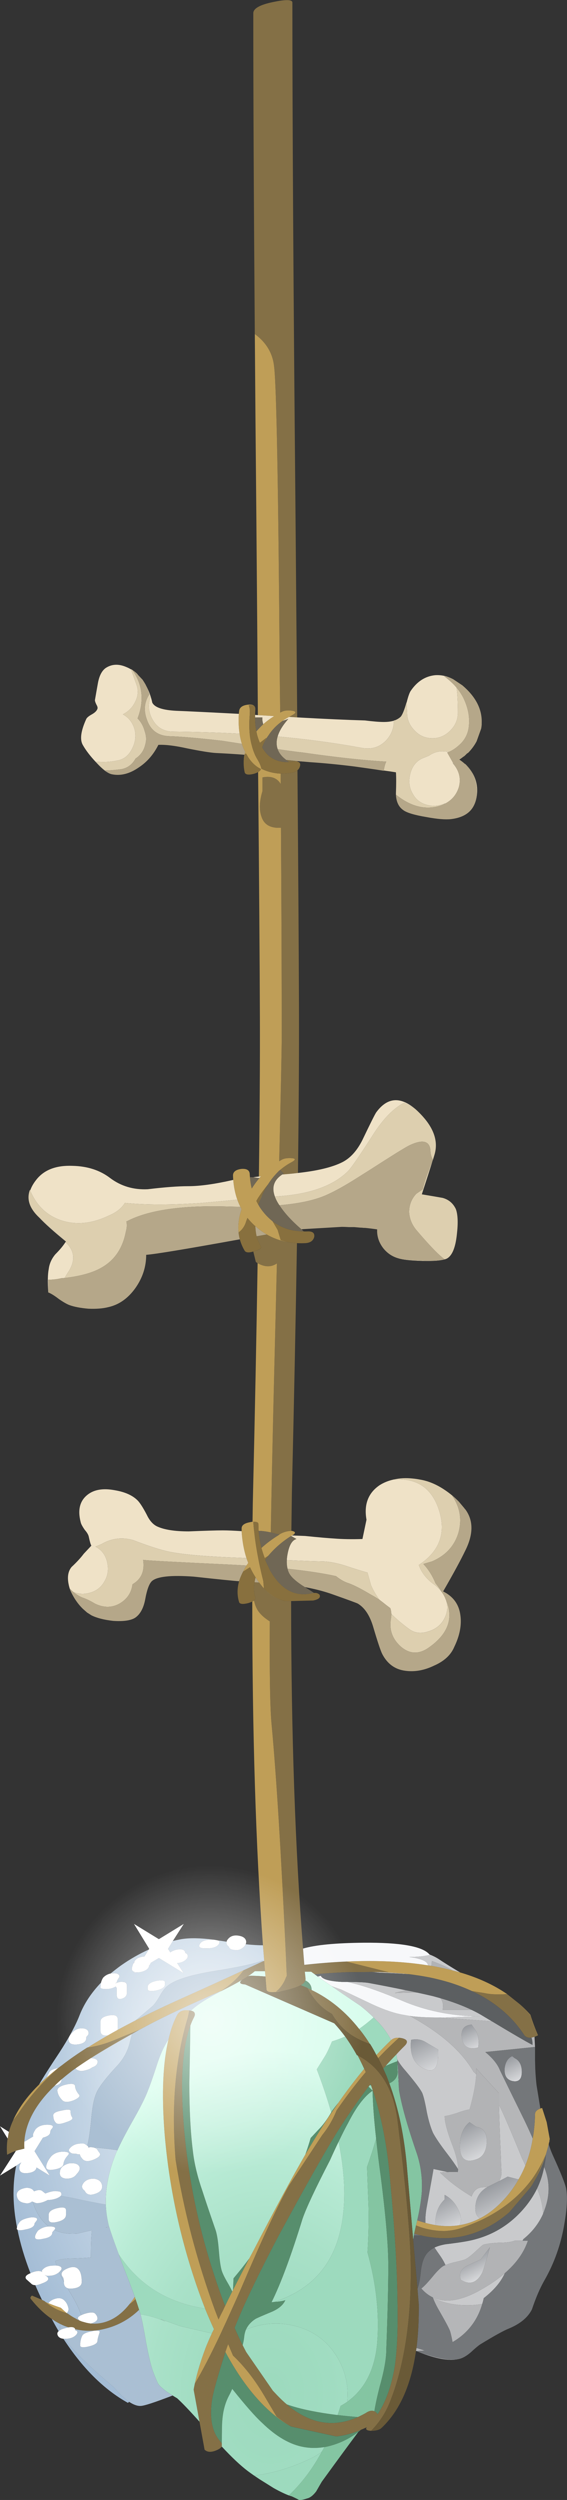 <?xml version="1.0" encoding="iso-8859-1"?>
<!-- Generator: Adobe Illustrator 15.1.0, SVG Export Plug-In . SVG Version: 6.00 Build 0)  -->
<!DOCTYPE svg PUBLIC "-//W3C//DTD SVG 1.1//EN" "http://www.w3.org/Graphics/SVG/1.1/DTD/svg11.dtd">
<svg version="1.1" id="FlashAICB" xmlns="http://www.w3.org/2000/svg" xmlns:xlink="http://www.w3.org/1999/xlink" x="0px" y="0px"
	 width="55.85px" height="245.85px" viewBox="0 0 55.85 245.85" style="enable-background:new 0 0 55.85 245.85;"
	 xml:space="preserve">
<rect x="0" y="0" width="55.85" height="245.85" fill="#333333" stroke="none"/>
<path style="fill-rule:evenodd;clip-rule:evenodd;fill:#9DDABE;" d="M35.225,202.125c0.227,0.431,0.443,0.872,0.65,1.325
	c-0.849,1.023-1.699,2.14-2.55,3.35c-0.202,0.238-0.41,0.505-0.625,0.8c-0.023,0.042-0.048,0.084-0.075,0.125
	c-0.386-1.349-0.86-2.757-1.425-4.225l0.75-1.2c0.2-0.3,0.45-0.816,0.75-1.55c0.368-0.105,0.802-0.264,1.3-0.475
	c0.407,0.565,0.79,1.174,1.15,1.824C35.172,202.111,35.197,202.119,35.225,202.125z M13.85,227.6l-0.075-0.225
	c-0.023-0.078-0.049-0.153-0.075-0.225c-0.099-0.324-0.215-0.675-0.35-1.051c-0.021-0.07-0.047-0.146-0.075-0.225
	c-0.071-0.198-0.146-0.407-0.225-0.625c-0.192-0.52-0.409-1.086-0.65-1.7c-0.066-0.174-0.133-0.341-0.2-0.5l-0.5-1.35
	c1.4,2.133,3.25,3.649,5.55,4.55c0.947,0.368,1.93,0.627,2.95,0.775c0.284,0.7,0.576,1.375,0.875,2.024
	c-0.067,0.14-0.133,0.272-0.2,0.4c-0.022,0.001-0.047,0.001-0.075,0l-3.05-0.7c-0.1-0.033-0.567-0.2-1.4-0.5
	c-0.667-0.267-0.684-0.25-0.05,0.05C15.433,227.934,14.617,227.7,13.85,227.6z M35.375,199.525c0.466-0.324,0.94-0.699,1.425-1.125
	c0.028,0.026,0.054,0.051,0.075,0.074L37.3,198.9c0.526,0.578,0.935,1.153,1.226,1.725c-0.023,0.021-0.049,0.045-0.075,0.075
	c-0.456,0.438-0.914,0.904-1.375,1.399c-0.195-0.38-0.403-0.747-0.625-1.1h-0.025c-0.106-0.172-0.215-0.339-0.325-0.5
	C35.867,200.157,35.626,199.832,35.375,199.525z M31.7,241.1c-0.908,1.683-1.991,3.115-3.25,4.301
	c-0.451-0.174-0.951-0.416-1.5-0.726l-1.4-0.875c-0.16-0.109-0.326-0.227-0.5-0.35c1.9-0.233,3.8-0.816,5.7-1.75
	C31.093,241.525,31.409,241.325,31.7,241.1z M39.15,202.75c0.021,0.221,0.038,0.463,0.05,0.725l0.1,2
	c-0.008-0.133-0.05-0.708-0.125-1.725c-0.006-0.125-0.015-0.258-0.024-0.4V202.75z M39.15,202.7
	c-0.312,0.108-0.703,0.267-1.176,0.475c0.355-0.403,0.714-0.786,1.075-1.149c0.021,0.15,0.047,0.317,0.075,0.5
	C39.132,202.582,39.141,202.64,39.15,202.7z M34.2,236.2c0.146-1.526-0.153-2.943-0.9-4.25c-0.967-1.667-2.366-2.733-4.2-3.2
	c-1.651-0.428-3.276-0.312-4.875,0.35c0.183-0.418,0.491-0.768,0.925-1.05c0.1-0.066,0.633-0.3,1.6-0.7
	c0.7-0.3,1.15-0.683,1.35-1.149c-0.201,0.086-0.567,0.145-1.1,0.175c4.038-1.295,6.305-4.17,6.8-8.625
	c0.236-2.111,0.087-4.486-0.45-7.125c0.36-0.762,0.677-1.387,0.95-1.875c0.8-1.566,1.601-2.616,2.4-3.15l-0.4-0.399
	c0.043-0.055,0.084-0.104,0.125-0.15c0.036,0.014,0.078,0.021,0.125,0.025c0.051,0.142,0.102,0.283,0.15,0.425
	c0,0.034,0,0.067,0,0.1c0.023,1.255,0.141,2.822,0.35,4.7c-0.256,0.914-0.556,1.848-0.899,2.8l0.149,3.95
	c0.033,1.334,0,2.816-0.1,4.45c0.866,3.134,1.184,6.116,0.95,8.95C36.911,233.043,35.929,234.96,34.2,236.2z"/>
<path style="fill-rule:evenodd;clip-rule:evenodd;fill:#84C5A2;" d="M28.45,245.4c1.259-1.186,2.342-2.618,3.25-4.301
	c0.082-0.15,0.165-0.3,0.25-0.449c0.537-0.097,1.087-0.264,1.649-0.5c0.624-0.271,1.19-0.604,1.7-1
	c-0.857,1.144-2.058,2.777-3.6,4.899c-0.101,0.167-0.283,0.483-0.55,0.95c-0.301,0.4-0.601,0.634-0.9,0.7
	c-0.4,0.133-0.667,0.184-0.8,0.149c-0.101-0.066-0.334-0.183-0.7-0.35C28.653,245.469,28.553,245.436,28.45,245.4z M38.35,204.875
	c0.529-0.24,0.805-0.615,0.825-1.125c0.075,1.017,0.117,1.592,0.125,1.725v0.025c0.233,1.467,0.834,3.6,1.8,6.4
	c0.367,1.166,0.517,2.383,0.45,3.649c-0.054,0.775-0.203,1.709-0.45,2.8c-0.036,0.165-0.077,0.332-0.125,0.5
	c-0.021,0.117-0.045,0.233-0.074,0.351c-0.034,0.147-0.067,0.297-0.101,0.45v0.024c-0.011,0.044-0.02,0.094-0.024,0.15
	c-0.026,0.146-0.051,0.296-0.075,0.45c-0.273-3.153-0.474-5.479-0.601-6.976C39.84,210.138,39.257,207.329,38.35,204.875z
	 M35.25,237.7c-0.703-0.062-1.369-0.128-2-0.2c0.108-0.297,0.208-0.598,0.3-0.9c0.226-0.127,0.442-0.26,0.65-0.399
	c1.729-1.24,2.711-3.157,2.95-5.75c0.233-2.834-0.084-5.816-0.95-8.95c0.1-1.634,0.133-3.116,0.1-4.45l-0.149-3.95
	c0.344-0.952,0.644-1.886,0.899-2.8c0.114,1.118,0.265,2.352,0.45,3.7c0.5,3.9,0.75,6.85,0.75,8.85c0,1.867-0.066,4.617-0.2,8.25
	c0,0.867-0.217,2.067-0.649,3.601c-0.245,0.957-0.42,1.766-0.525,2.425c-0.221-0.099-0.479-0.058-0.775,0.125
	c-0.022,0.014-0.048,0.03-0.074,0.05C35.766,237.446,35.507,237.579,35.25,237.7z"/>
<path style="fill-rule:evenodd;clip-rule:evenodd;fill:#578E6D;" d="M30.075,194.75c0.415,0.203,0.624,0.52,0.625,0.95
	c-0.13-0.064-0.263-0.122-0.4-0.175V195.5c-0.224-0.1-0.449-0.19-0.675-0.275C29.882,195.078,30.032,194.92,30.075,194.75z
	 M22.875,225.35c-0.255,0.505-0.488,0.979-0.7,1.426c-0.374-0.955-0.732-1.963-1.075-3.025c-1.6-4.866-2.6-9.783-3-14.75
	c-0.352-4.423-0.135-7.69,0.65-9.8c-0.015,1.43-0.049,3.313-0.1,5.649c0,2.634,0.117,4.867,0.35,6.7c0.133,1.2,0.45,2.517,0.95,3.95
	c0.267,0.833,0.7,2.116,1.3,3.85c0.133,0.434,0.233,1.067,0.3,1.9c0.067,0.866,0.15,1.5,0.25,1.9c0.067,0.3,0.267,0.733,0.6,1.3
	C22.608,224.803,22.766,225.104,22.875,225.35z M24.55,222.1c-0.585,1.129-1.118,2.163-1.6,3.101l0.05-1.15
	C23.545,223.405,24.062,222.755,24.55,222.1z M32.625,207.725c0.027-0.041,0.052-0.083,0.075-0.125
	c0.215-0.295,0.423-0.562,0.625-0.8c-0.228,0.321-0.452,0.646-0.675,0.976c-0.587,0.864-1.17,1.772-1.75,2.725
	c-0.25,0.406-0.525,0.864-0.825,1.375c0.19-0.539,0.365-1.081,0.524-1.625l0.7-0.75C31.803,208.997,32.245,208.405,32.625,207.725z
	 M21.85,240.3c-0.022-0.05-0.055-0.1-0.1-0.149c-0.867-0.934-1.15-2.351-0.85-4.25c0.133-0.767,0.55-2.25,1.25-4.45
	c0.016-0.047,0.032-0.097,0.05-0.15c1.329,2.47,2.795,4.42,4.4,5.851c0.682,0.604,1.375,1.097,2.075,1.475l4.45,0.975
	c0.749-0.083,1.507-0.274,2.275-0.574c0.048-0.028,0.098-0.054,0.149-0.075c-0.078,0.066-0.161,0.133-0.25,0.2
	c-0.51,0.396-1.076,0.729-1.7,1c-0.563,0.236-1.112,0.403-1.649,0.5c-0.686,0.11-1.352,0.11-2,0c-1.367-0.233-2.75-1.034-4.15-2.4
	c-0.638-0.578-1.613-1.687-2.925-3.325c-0.093,0.215-0.201,0.44-0.325,0.675c-0.367,0.7-0.583,1.5-0.65,2.4
	C21.869,238.245,21.853,239.012,21.85,240.3z M28.25,236.45c0.145,0.05,0.295,0.1,0.45,0.149c1.163,0.366,2.68,0.667,4.55,0.9
	c0.631,0.072,1.297,0.139,2,0.2c-0.764,0.339-1.522,0.53-2.275,0.575c-1.107,0.063-2.199-0.204-3.274-0.801
	c-0.145-0.078-0.286-0.161-0.425-0.25c-0.224-0.142-0.449-0.3-0.676-0.475c-0.044-0.036-0.086-0.069-0.125-0.1
	C28.404,236.584,28.329,236.517,28.25,236.45z M21.825,240.625l0.025-0.025v0.051L21.825,240.625z M39.15,202.7v0.05v0.6
	c0.01,0.143,0.019,0.275,0.024,0.4c-0.021,0.51-0.296,0.885-0.825,1.125c-0.091-0.24-0.182-0.482-0.274-0.725
	c-0.107-0.241-0.216-0.483-0.325-0.726c0.075-0.081,0.15-0.164,0.225-0.25C38.447,202.967,38.839,202.809,39.15,202.7z
	 M24.225,229.1c-0.093,0.232-0.152,0.482-0.175,0.75c-0.033,0.287-0.083,0.546-0.15,0.775c-0.103-0.197-0.203-0.397-0.3-0.6
	l-0.5-1.101c0.244-0.595,0.511-1.229,0.8-1.899c0.943-2.083,2.143-4.509,3.6-7.275c2.5-4.6,4.333-7.85,5.5-9.75
	c0.053-0.084,0.103-0.167,0.15-0.25c1.06-1.668,2.109-3.185,3.149-4.55l0.4,0.399c-0.8,0.534-1.601,1.584-2.4,3.15
	c-0.273,0.488-0.59,1.113-0.95,1.875c-0.263,0.541-0.546,1.149-0.85,1.825c-1.434,2.767-2.333,4.684-2.7,5.75
	c-1.133,3.666-2.149,6.399-3.05,8.2c0.091-0.005,0.174-0.014,0.25-0.025c0.532-0.03,0.898-0.089,1.1-0.175
	c-0.199,0.467-0.649,0.85-1.35,1.149c-0.967,0.4-1.5,0.634-1.6,0.7C24.716,228.332,24.408,228.682,24.225,229.1z M36.55,205.075
	c-0.047-0.004-0.089-0.012-0.125-0.025c0.026-0.033,0.052-0.066,0.075-0.1C36.518,204.992,36.534,205.033,36.55,205.075z
	 M36.875,237.125c0.105-0.659,0.28-1.468,0.525-2.425c0.433-1.533,0.649-2.733,0.649-3.601c0.134-3.633,0.2-6.383,0.2-8.25
	c0-2-0.25-4.949-0.75-8.85c-0.186-1.349-0.336-2.582-0.45-3.7c-0.209-1.878-0.326-3.445-0.35-4.7c0-0.032,0-0.065,0-0.1
	c0.303,0.89,0.57,1.831,0.8,2.825c0.448,1.9,0.765,3.992,0.95,6.274c0.434,4.634,0.666,8.434,0.7,11.4
	c0.066,2.8-0.017,5.017-0.25,6.65c-0.218,1.339-0.552,2.505-1,3.5c-0.207,0.461-0.44,0.886-0.7,1.274
	c-0.015-0.028-0.031-0.054-0.05-0.075C37.065,237.244,36.974,237.17,36.875,237.125z"/>
<path style="fill-rule:evenodd;clip-rule:evenodd;fill:#847046;" d="M29.275,70.55c-0.267-0.016-0.533-0.033-0.801-0.05
	c0.086-0.051,0.178-0.101,0.275-0.15c0.434-0.233,0.45-0.383,0.05-0.45c-0.434-0.066-0.783-0.033-1.05,0.1
	c-0.052,0.027-0.103,0.052-0.15,0.075c-0.02-1.349-0.036-2.724-0.05-4.125c-0.133-18.067-0.316-28.034-0.55-29.9
	c-0.133-1.3-0.767-2.367-1.9-3.2C25,20.108,24.95,9.592,24.95,1.3c0-0.466,0.65-0.833,1.95-1.1c1.267-0.267,1.9-0.25,1.9,0.05
	c0,11.9,0.101,28.383,0.3,49.45C29.166,57.396,29.225,64.346,29.275,70.55z M29.3,75.75c0.081,10.049,0.131,17.833,0.15,23.35
	c0.014,4.473-0.02,9.889-0.101,16.25c-0.305,0.039-0.621,0.073-0.949,0.1c-0.208,0.016-0.408,0.033-0.601,0.05
	c0.045-0.034,0.095-0.068,0.15-0.1l-0.351-0.35c0.34-0.289,0.706-0.539,1.101-0.75c0.434-0.233,0.45-0.367,0.05-0.4
	c-0.434-0.033-0.767,0.017-1,0.15c-0.085,0.048-0.169,0.098-0.25,0.15c0.167-7.038,0.25-11.088,0.25-12.15
	c0-5.976-0.025-12.859-0.075-20.65c-1.027,0.068-1.668-0.299-1.925-1.1c-0.233-0.667-0.2-1.5,0.1-2.5v-1.35
	c0.847-0.165,1.447,0.052,1.8,0.65c-0.003-0.339-0.003-0.681,0-1.025h0.175c0.275-0.008,0.566-0.033,0.875-0.075
	C28.958,75.963,29.158,75.88,29.3,75.75z M28.475,74.95c-0.109-0.07-0.209-0.145-0.3-0.225c0.413,0.045,0.788,0.086,1.125,0.125
	v0.05c-0.104-0.021-0.236-0.021-0.399,0c-0.135,0.019-0.269,0.036-0.4,0.05H28.475z M29.25,122.25
	c-0.116,7.202-0.283,15.402-0.5,24.6c-0.018,1.249-0.034,2.482-0.05,3.7c-0.381,0.008-0.748,0.107-1.101,0.3
	c-0.021,0.013-0.046,0.03-0.074,0.051c-0.2-0.038-0.426-0.088-0.675-0.15c-0.059-0.014-0.117-0.03-0.175-0.05
	c0.065-3.832,0.157-8.231,0.275-13.2c0.121-4.931,0.229-9.348,0.325-13.25c-0.562,0.382-1.195,0.374-1.9-0.025
	c-0.055-0.042-0.113-0.083-0.175-0.125l-0.25-1.024c0.031-0.005,0.064-0.014,0.1-0.025c0.534-0.167,0.75-0.316,0.65-0.45l-0.325-0.7
	c-0.036-0.106-0.069-0.214-0.1-0.325c0.143-0.024,0.284-0.049,0.425-0.075c0.191-0.036,0.383-0.069,0.575-0.1
	c0.671,0.389,1.404,0.647,2.2,0.775C28.729,122.213,28.987,122.238,29.25,122.25z M25.075,155.6c0.157,0.01,0.307,0.018,0.45,0.025
	c0.058,0.076,0.116,0.151,0.175,0.225c0.632,0.85,1.424,1.383,2.375,1.601h0.6c0.008,13.024,0.399,24.416,1.175,34.175
	c0.039,0.54,0.081,1.073,0.125,1.6c1.434-0.158,2.809-0.267,4.125-0.324l4.2,1.05c-0.519-0.029-1.068-0.038-1.649-0.025L34.1,193.95
	c-0.992,0.039-2.025,0.105-3.1,0.2c-0.128-0.088-0.245-0.172-0.35-0.25h-0.625c0.028,0.231,0.054,0.465,0.074,0.699
	c0.005,0.053-0.004,0.103-0.024,0.15c-0.043,0.17-0.193,0.328-0.45,0.475c-0.143,0.077-0.318,0.152-0.525,0.226
	c-0.048,0.017-0.098,0.033-0.149,0.05l-0.325,0.1c-0.12,0.036-0.245,0.069-0.375,0.101c-0.11,0.025-0.219,0.051-0.325,0.075
	c-0.234,0.037-0.477,0.063-0.725,0.074c0.3-0.233,0.566-0.566,0.8-1l0.125-0.274l0.025-0.075l0.1-0.2
	c-0.007-0.143-0.015-0.284-0.025-0.425c-0.019-0.423-0.035-0.84-0.05-1.25c-0.476-10.321-0.95-18.014-1.425-23.075
	c-0.147-1.541-0.206-4.907-0.175-10.1c-0.635-0.402-1.06-0.819-1.275-1.25c-0.112-0.2-0.204-0.467-0.275-0.8
	c0.117-0.101,0.158-0.2,0.125-0.301C25.002,156.613,24.978,156.113,25.075,155.6z M24,193.75c0.7-0.317,1.333-0.608,1.9-0.875
	c0.039-0.018,0.08-0.034,0.125-0.05c0.024,0.345,0.05,0.687,0.075,1.024h-1c-0.171,0.15-0.396,0.317-0.675,0.5
	c-0.17,0.112-0.362,0.229-0.575,0.351c-0.5,0.3-1.117,0.633-1.85,1c-0.102,0.052-0.202,0.102-0.3,0.149l0.1-0.074
	c0.018-0.008,0.034-0.017,0.05-0.025C22.717,195.184,23.433,194.517,24,193.75z M18.75,199.2c-0.785,2.109-1.001,5.377-0.65,9.8
	c0.4,4.967,1.4,9.884,3,14.75c0.343,1.063,0.701,2.07,1.075,3.025c-0.062,0.124-0.121,0.249-0.175,0.375
	c-0.173,0.332-0.331,0.648-0.475,0.949c-0.124-0.327-0.249-0.652-0.375-0.975c-1.778-4.88-3.061-9.788-3.85-14.725
	c-0.433-5.267-0.033-9.934,1.2-14l0.15-0.7c0.033,0.007,0.067,0.016,0.1,0.024h0.05c0.215,0.039,0.34,0.122,0.375,0.25
	c0.044,0.108,0.02,0.25-0.075,0.426C18.971,198.646,18.854,198.913,18.75,199.2z M21.85,240.6l-0.025,0.025
	c-0.084,0.115-0.243,0.224-0.475,0.325c-0.533,0.233-0.934,0.217-1.2-0.05l-0.5-2.75L19.075,235c0.039-0.193,0.08-0.394,0.125-0.6
	c0.747-1.259,1.597-2.9,2.55-4.926c0.345-0.733,0.704-1.517,1.075-2.35c0.349-0.765,0.708-1.572,1.075-2.425
	c1.934-4.533,3.45-7.783,4.55-9.75l3.3-5c0.398-0.492,0.748-1.034,1.05-1.625c0.125-0.25,0.241-0.508,0.351-0.775
	c0.946-1.373,1.905-2.631,2.875-3.774c-0.047-0.106-0.097-0.215-0.15-0.325c-0.207-0.453-0.424-0.895-0.65-1.325
	c1.17,0.604,2.086,1.479,2.75,2.625c0.597,1.031,0.988,2.281,1.176,3.75c0.8,6.366,1.233,11,1.3,13.9
	c0.093,5.023-0.474,9.323-1.7,12.899c-0.101,0.273-0.2,0.54-0.3,0.8c-0.434,1.134-1.066,2.117-1.9,2.95
	c-0.44-0.027-0.582-0.145-0.425-0.35c-0.195,0.089-0.388,0.172-0.575,0.25c-0.052,0.021-0.102,0.047-0.149,0.075
	c-0.769,0.3-1.526,0.491-2.275,0.574l-4.45-0.975c-0.477-0.275-0.951-0.601-1.425-0.975L26,235.55
	c-0.933-1.566-1.95-2.866-3.05-3.899c-0.162-0.376-0.32-0.751-0.475-1.125c-0.099,0.267-0.19,0.524-0.275,0.774
	c-0.018,0.054-0.035,0.104-0.05,0.15c-0.7,2.2-1.117,3.684-1.25,4.45c-0.3,1.899-0.017,3.316,0.85,4.25
	c0.045,0.05,0.078,0.1,0.1,0.149c0,0.089,0,0.181,0,0.275V240.6z M53,200.15c-0.111,0.063-0.229,0.113-0.35,0.149
	c-0.097,0.035-0.196,0.06-0.301,0.075c-0.031,0.013-0.064,0.021-0.1,0.025c-0.267,0-0.467-0.084-0.6-0.25
	c-0.278-0.424-0.578-0.823-0.9-1.2c-0.448-0.517-0.939-0.991-1.475-1.425c-0.598-0.483-1.248-0.916-1.95-1.301L46.9,196
	c-0.148-0.065-0.298-0.132-0.45-0.2h0.024L47.7,196c0.138,0.029,0.279,0.054,0.425,0.075c0.212,0.027,0.437,0.044,0.675,0.05
	c0.355,0.015,0.738,0.007,1.15-0.025l1.225,0.976c0.402,0.365,0.761,0.74,1.075,1.125C52.45,198.9,52.7,199.55,53,200.15z
	 M30.7,195.7c1.793,0.869,3.352,2.144,4.675,3.825c0.251,0.307,0.492,0.632,0.725,0.975c0.11,0.161,0.219,0.328,0.325,0.5
	c-0.72-0.245-1.361-0.562-1.925-0.95c-0.743-0.534-1.344-1.201-1.8-2c-0.996-0.531-1.796-1.373-2.4-2.524
	C30.438,195.578,30.57,195.636,30.7,195.7z M4.15,226.175L4.4,226.3c0.028,0.026,0.053,0.052,0.075,0.075
	c0.077,0.067,0.16,0.135,0.25,0.2c0.498,0.383,1.115,0.683,1.85,0.899c0.014,0.012,0.031,0.02,0.05,0.025H6.65
	c0.233,0.173,0.466,0.323,0.7,0.45c0.157,0.096,0.315,0.179,0.475,0.25c0.082,0.035,0.165,0.068,0.25,0.1l0.45,0.125
	c0.146,0.032,0.287,0.058,0.425,0.075c0.22,0.018,0.437,0.018,0.65,0c1.181-0.109,2.231-0.743,3.15-1.9
	c0.213-0.151,0.413-0.318,0.6-0.5c0.135,0.376,0.251,0.727,0.35,1.051c-1.052,1.018-2.302,1.667-3.75,1.949
	c-0.893,0.158-1.743,0.142-2.55-0.05c-0.053-0.182-0.27-0.24-0.65-0.175c-0.274-0.087-0.541-0.194-0.8-0.325
	c-0.289-0.142-0.572-0.308-0.85-0.5c-0.72-0.488-1.403-1.139-2.05-1.95c-0.1-0.1-0.066-0.216,0.1-0.35L4.15,226.175z M2.4,210.575
	c-0.013,0.24-0.013,0.481,0,0.725L2,211.4c-0.039,0.007-0.081,0.015-0.125,0.024c-0.107,0.025-0.224,0.059-0.35,0.101
	c-0.247,0.088-0.522,0.213-0.825,0.375c-0.049-0.536-0.032-1.069,0.05-1.601l0.025-0.075c0.023-0.198,0.057-0.39,0.1-0.574
	c0.109-0.395,0.25-0.778,0.425-1.15l0.5-0.65c1.034-1.566,2.317-3.033,3.85-4.399c0.148-0.123,0.307-0.248,0.475-0.375
	c0.683-0.532,1.507-1.107,2.475-1.726h0.05c0.819-0.107,1.669-0.341,2.55-0.699l2.55-1.051c-2.897,1.563-5.106,2.904-6.625,4.025
	l-0.35,0.275c-0.13,0.102-0.255,0.201-0.375,0.3c-0.101,0.084-0.201,0.167-0.3,0.25c-0.254,0.219-0.496,0.444-0.725,0.675
	C3.519,206.909,2.527,208.726,2.4,210.575z M52.575,214.6c-0.106,0.176-0.215,0.351-0.325,0.525l-2.075,2.425
	c-0.364,0.321-0.756,0.621-1.175,0.9c-0.07,0.047-0.146,0.097-0.225,0.149c-0.138,0.084-0.279,0.167-0.426,0.25
	c-1.355,0.77-2.78,1.187-4.274,1.25c-0.621,0.019-1.254-0.022-1.9-0.125c-0.249-0.042-0.499-0.092-0.75-0.149
	c-0.205-0.05-0.414-0.108-0.625-0.175c0.033-0.153,0.066-0.303,0.101-0.45c0.029-0.117,0.054-0.233,0.074-0.351
	c0.322,0.131,0.647,0.239,0.976,0.325c0.2,0.049,0.4,0.091,0.6,0.125c0.411,0.066,0.811,0.1,1.2,0.101
	c0.105-0.002,0.223-0.011,0.35-0.025c0.467-0.039,0.917-0.131,1.351-0.275c0.722-0.248,1.404-0.522,2.05-0.824
	c1.602-0.781,2.943-1.757,4.025-2.926c0.313-0.336,0.604-0.686,0.875-1.05c0.385-0.533,0.727-1.101,1.024-1.7
	c0.096-0.196,0.188-0.396,0.275-0.6c-0.076,0.231-0.16,0.457-0.25,0.675C53.198,213.359,52.907,214.001,52.575,214.6z
	 M37.975,203.175c-0.074,0.086-0.149,0.169-0.225,0.25c-0.159-0.35-0.326-0.69-0.5-1.024c0.477-0.508,0.96-0.991,1.45-1.45
	c0.196-0.187,0.396-0.369,0.6-0.55c0.134,0.011,0.25,0.027,0.351,0.05c0.5,0.133,0.566,0.383,0.199,0.75
	c-0.27,0.262-0.536,0.537-0.8,0.825C38.688,202.389,38.33,202.771,37.975,203.175z M23.9,230.625
	c0.119,0.229,0.236,0.453,0.35,0.675l2.625,3.8c0.144,0.154,0.285,0.305,0.425,0.45c0.313,0.328,0.63,0.628,0.95,0.9
	c0.079,0.066,0.154,0.134,0.225,0.2c0.039,0.03,0.081,0.063,0.125,0.1c0.227,0.175,0.452,0.333,0.676,0.475
	c0.139,0.089,0.28,0.172,0.425,0.25c1.075,0.597,2.167,0.863,3.274,0.801c0.753-0.045,1.512-0.236,2.275-0.575
	c0.257-0.121,0.516-0.254,0.775-0.4c0.026-0.02,0.052-0.036,0.074-0.05c0.297-0.183,0.555-0.224,0.775-0.125
	c0.099,0.045,0.19,0.119,0.275,0.225c0.019,0.021,0.035,0.047,0.05,0.075c0.26-0.389,0.493-0.813,0.7-1.274
	c0.448-0.995,0.782-2.161,1-3.5c0.233-1.634,0.316-3.851,0.25-6.65c-0.034-2.967-0.267-6.767-0.7-11.4
	c-0.186-2.282-0.502-4.374-0.95-6.274c-0.229-0.994-0.497-1.936-0.8-2.825c-0.049-0.142-0.1-0.283-0.15-0.425
	c-0.016-0.042-0.032-0.083-0.05-0.125c-0.023,0.033-0.049,0.066-0.075,0.1c-0.041,0.046-0.082,0.096-0.125,0.15
	c-1.04,1.365-2.09,2.882-3.149,4.55c-0.048,0.083-0.098,0.166-0.15,0.25c-1.167,1.9-3,5.15-5.5,9.75
	c-1.457,2.767-2.657,5.192-3.6,7.275c-0.289,0.671-0.556,1.305-0.8,1.899l0.5,1.101C23.697,230.228,23.797,230.428,23.9,230.625z"/>
<path style="fill-rule:evenodd;clip-rule:evenodd;fill:#BF9E57;" d="M25.4,70.325c-0.039-5.875-0.088-12.4-0.15-19.575
	c-0.061-6.388-0.111-12.354-0.15-17.9c1.133,0.833,1.767,1.9,1.9,3.2c0.233,1.867,0.417,11.833,0.55,29.9
	c0.014,1.401,0.03,2.776,0.05,4.125c0.048-0.023,0.099-0.048,0.15-0.075c0.267-0.133,0.616-0.167,1.05-0.1
	c0.4,0.067,0.384,0.217-0.05,0.45c-0.098,0.049-0.189,0.099-0.275,0.15c-0.231,0.125-0.447,0.258-0.649,0.4
	c-0.579,0.409-1.046,0.893-1.4,1.45c-0.028,0.032-0.053,0.065-0.075,0.1c-0.185,0.282-0.335,0.566-0.45,0.85
	c0.09-0.246,0.207-0.496,0.35-0.75l-0.65,0.5c-0.109-0.245-0.201-0.503-0.275-0.775c-0.027-0.118-0.052-0.234-0.075-0.35
	c0.208-0.243,0.433-0.476,0.675-0.7c0.327-0.288,0.685-0.555,1.075-0.8c-0.113-0.009-0.23-0.018-0.35-0.025
	C26.224,70.375,25.808,70.35,25.4,70.325z M27.65,76.075c-0.003,0.344-0.003,0.686,0,1.025c-0.354-0.598-0.953-0.815-1.8-0.65v1.35
	c-0.3,1-0.333,1.833-0.1,2.5c0.256,0.801,0.898,1.168,1.925,1.1c0.05,7.791,0.075,14.674,0.075,20.65
	c0,1.063-0.083,5.113-0.25,12.15c0.081-0.052,0.165-0.102,0.25-0.15c0.233-0.133,0.566-0.183,1-0.15c0.4,0.033,0.384,0.167-0.05,0.4
	c-0.395,0.211-0.761,0.461-1.101,0.75c-0.039,0.035-0.081,0.068-0.125,0.1c-0.13,0.129-0.255,0.263-0.375,0.4
	c-0.238,0.262-0.454,0.545-0.649,0.85c-0.018,0.024-0.034,0.05-0.05,0.075c-0.36,0.443-0.686,0.885-0.975,1.325
	c-0.056,0.1-0.115,0.2-0.175,0.3c0.058,0.125,0.125,0.25,0.2,0.375c0.034,0.06,0.067,0.118,0.1,0.175
	c0.203,0.319,0.437,0.619,0.7,0.9c0.193,0.199,0.393,0.382,0.6,0.55l0.5,0.85l0.301,1c0.271,0.094,0.546,0.169,0.824,0.225
	c-0.796-0.128-1.529-0.386-2.2-0.775c-0.397-0.231-0.772-0.506-1.125-0.825c-0.037-0.022-0.07-0.047-0.1-0.075
	c-0.247-0.228-0.472-0.47-0.675-0.725c-0.044,0.108-0.085,0.216-0.125,0.325c-0.133,0.467-0.383,0.833-0.75,1.1
	c-0.076-0.721,0.024-1.488,0.3-2.3c-0.042-0.074-0.083-0.149-0.125-0.225c-0.11-0.222-0.21-0.455-0.3-0.7
	c-0.21-0.594-0.344-1.244-0.4-1.95c-0.012-0.137-0.021-0.278-0.025-0.425c0-0.367,0.283-0.583,0.85-0.65
	c0.534-0.034,0.8,0.15,0.8,0.55c0.004,0.092,0.012,0.184,0.025,0.275v0.025c0.03,0.37,0.088,0.728,0.175,1.075
	c0.23-0.366,0.48-0.708,0.75-1.025c0.05-0.057,0.1-0.116,0.15-0.175c-0.068,0.011-0.134,0.019-0.2,0.025
	c0.08-6.063,0.114-11.246,0.1-15.55c-0.02-5.675-0.078-13.75-0.175-24.225c0.16-0.092,0.252-0.192,0.275-0.3
	c-0.093-0.047-0.185-0.097-0.275-0.15c-0.359-0.236-0.667-0.544-0.925-0.925c-0.066-0.096-0.124-0.196-0.175-0.3
	c-0.039-0.047-0.072-0.097-0.1-0.15l-0.075,0.05L24.1,74.2v0.025c-0.063,0.305-0.096,0.588-0.1,0.85
	c-0.003-0.285,0.021-0.568,0.075-0.85c0.023-0.091,0.048-0.183,0.075-0.275c-0.127-0.254-0.235-0.521-0.325-0.8
	c-0.099-0.313-0.174-0.646-0.225-1c-0.094-0.594-0.119-1.244-0.075-1.95c0.009-0.079,0.018-0.162,0.025-0.25
	c0.034-0.367,0.317-0.583,0.85-0.65c0.298-0.037,0.506-0.004,0.625,0.1c-0.106-0.065-0.282-0.083-0.525-0.05
	c0.1,0.267,0.133,0.533,0.1,0.8c-0.003,0.04-0.003,0.082,0,0.125c-0.057,0.701-0.057,1.351,0,1.95c0.04,0.378,0.106,0.736,0.2,1.075
	c0.094,0.375,0.219,0.725,0.375,1.05c0.07,0.136,0.145,0.27,0.225,0.4c0.01,0.015,0.018,0.032,0.025,0.05
	c0.154,0.251,0.262,0.518,0.325,0.8c0.549,0.274,1.149,0.433,1.8,0.475H27.65z M25.45,118.475c0.071-0.232,0.154-0.466,0.25-0.7
	c0.103-0.232,0.219-0.466,0.35-0.7c-0.117,0.219-0.225,0.453-0.325,0.7c-0.027,0.057-0.052,0.115-0.075,0.175
	C25.575,118.131,25.508,118.306,25.45,118.475z M25.475,150.55c-0.012-0.232-0.021-0.466-0.025-0.7
	c-0.004-0.028-0.013-0.053-0.025-0.074c-0.055-0.084-0.213-0.125-0.475-0.125c0.02,0.335,0.053,0.685,0.1,1.05
	c0.082,0.801,0.215,1.667,0.4,2.6c0.044,0.242,0.094,0.492,0.15,0.75c0.104,0.48,0.22,0.98,0.35,1.5v0.101L26,156.2
	c0.583,0.633,1.275,1.05,2.075,1.25c-0.951-0.218-1.743-0.751-2.375-1.601c-0.059-0.073-0.117-0.148-0.175-0.225
	c-0.121-0.161-0.237-0.328-0.35-0.5c-0.201-0.316-0.385-0.65-0.55-1l-0.675,0.425c0.099-0.196,0.208-0.396,0.325-0.6
	c0.06-0.082,0.119-0.165,0.175-0.25c-0.06-0.154-0.118-0.313-0.175-0.476c-0.26-0.811-0.418-1.694-0.475-2.649
	c0.003-0.088,0.003-0.18,0-0.275c0-0.3,0.267-0.5,0.8-0.6c0.104-0.026,0.195-0.043,0.275-0.05c0.009-0.582,0.018-1.165,0.025-1.75
	c0.208-8.811,0.366-16.702,0.475-23.676c0.706,0.399,1.339,0.407,1.9,0.025c-0.096,3.902-0.204,8.319-0.325,13.25
	c-0.118,4.969-0.21,9.368-0.275,13.2C26.175,150.595,25.775,150.545,25.475,150.55z M25.75,152.225
	c0.502-0.458,1.061-0.875,1.675-1.25c0.032-0.028,0.065-0.054,0.101-0.074c0.028-0.021,0.054-0.038,0.074-0.051
	c0.353-0.192,0.72-0.292,1.101-0.3h0.05c0.167,0.033,0.267,0.084,0.3,0.15c0,0.1-0.066,0.184-0.2,0.25
	c-0.029,0.018-0.063,0.034-0.1,0.05c-0.021,0.018-0.046,0.034-0.075,0.05c-0.876,0.553-1.626,1.202-2.25,1.95l-0.35,0.225
	C25.951,152.896,25.843,152.563,25.75,152.225z M31.375,156.75c-0.149-0.103-0.383-0.119-0.7-0.05c0.086-0.021,0.17-0.039,0.25-0.05
	C31.118,156.639,31.268,156.672,31.375,156.75z M26.025,192.825c-0.04-0.502-0.081-1.011-0.125-1.525
	c-0.704-9.663-1.054-20.93-1.05-33.8c0.069-0.033,0.128-0.066,0.175-0.1c0.071,0.333,0.163,0.6,0.275,0.8
	c0.216,0.431,0.641,0.848,1.275,1.25c-0.031,5.192,0.027,8.559,0.175,10.1c0.475,5.062,0.949,12.754,1.425,23.075
	c0.015,0.41,0.031,0.827,0.05,1.25c0.011,0.141,0.019,0.282,0.025,0.425l-0.1,0.2l-0.025,0.075L28,194.85
	c-0.233,0.434-0.5,0.767-0.8,1c0.248-0.012,0.49-0.037,0.725-0.074c-1.086,0.222-1.645,0.18-1.675-0.125
	c-0.037-0.42-0.071-0.845-0.1-1.275c-0.016-0.174-0.032-0.349-0.05-0.525C26.075,193.512,26.049,193.17,26.025,192.825z M24,193.75
	c-0.567,0.767-1.283,1.434-2.15,2c-0.016,0.009-0.033,0.018-0.05,0.025c-0.406,0.182-0.84,0.373-1.3,0.574
	c-2.733,1.2-4.95,2.267-6.65,3.2c-0.033,0.019-0.066,0.035-0.1,0.05c-0.257,0.146-0.507,0.287-0.75,0.426
	c-1.574,0.875-2.924,1.667-4.05,2.375c-0.554,0.354-1.054,0.688-1.5,1c-0.111,0.079-0.219,0.153-0.325,0.225
	c1.519-1.121,3.728-2.463,6.625-4.025l-2.55,1.051c-0.881,0.358-1.731,0.592-2.55,0.699c0.261-0.167,0.527-0.334,0.8-0.5
	c0.371-0.224,0.754-0.448,1.15-0.675c0.318-0.183,0.643-0.366,0.975-0.55c0.576-0.313,1.176-0.629,1.8-0.95
	c1.392-0.702,2.917-1.427,4.575-2.175C20.339,195.429,22.356,194.513,24,193.75z M46.475,195.8c-0.073-0.034-0.148-0.067-0.225-0.1
	c-0.602-0.27-1.243-0.511-1.925-0.726c-0.615-0.188-1.266-0.354-1.95-0.5c-0.314-0.061-0.64-0.119-0.975-0.175
	c-0.117-0.019-0.234-0.035-0.351-0.05c-0.23-0.037-0.464-0.07-0.7-0.1c-0.261-0.031-0.527-0.057-0.8-0.075
	c-0.912-0.089-1.879-0.139-2.899-0.15c0.581-0.013,1.131-0.004,1.649,0.025l-4.2-1.05c2.994-0.132,5.678-0.007,8.051,0.375
	c0.114,0.013,0.23,0.029,0.35,0.05c0.726,0.121,1.417,0.271,2.075,0.45c0.25,0.063,0.5,0.13,0.75,0.199
	c1.773,0.518,3.314,1.227,4.625,2.125c-0.412,0.032-0.795,0.04-1.15,0.025c-0.238-0.006-0.463-0.022-0.675-0.05
	c-0.146-0.021-0.287-0.046-0.425-0.075L46.475,195.8z M53,200.15c-0.3-0.601-0.55-1.25-0.75-1.95
	c-0.314-0.385-0.673-0.76-1.075-1.125c0.385,0.334,0.743,0.692,1.075,1.075C52.45,198.816,52.7,199.483,53,200.15z M22.95,225.2
	c0.481-0.938,1.015-1.972,1.6-3.101c0.134-0.247,0.268-0.497,0.4-0.75c2.14-4.116,3.848-7.274,5.125-9.475
	c0.3-0.511,0.575-0.969,0.825-1.375c0.58-0.952,1.163-1.86,1.75-2.725c0.223-0.329,0.447-0.654,0.675-0.976
	c0.851-1.21,1.701-2.326,2.55-3.35c0.054,0.11,0.104,0.219,0.15,0.325c-0.97,1.144-1.929,2.401-2.875,3.774
	c-0.109,0.268-0.226,0.525-0.351,0.775c-0.302,0.591-0.651,1.133-1.05,1.625l-3.3,5c-1.101,1.967-2.617,5.217-4.55,9.75
	c-0.367,0.853-0.726,1.66-1.075,2.425c-0.372,0.833-0.73,1.616-1.075,2.35c-0.953,2.025-1.803,3.667-2.55,4.926
	c-0.045,0.206-0.086,0.406-0.125,0.6c0.212-1.221,0.604-2.587,1.175-4.1c0.149-0.382,0.357-0.865,0.625-1.45
	c0.067-0.128,0.133-0.261,0.2-0.4c-0.299-0.649-0.591-1.324-0.875-2.024c-0.238-0.608-0.472-1.233-0.7-1.875
	c-1.767-5.034-2.867-10.2-3.3-15.5c-0.285-3.798-0.152-6.831,0.4-9.101c0.211-0.928,0.495-1.728,0.85-2.399
	c0.2-0.367,0.583-0.517,1.15-0.45h0.05l-0.15,0.7c-1.233,4.066-1.633,8.733-1.2,14c0.789,4.937,2.072,9.845,3.85,14.725
	c0.126,0.322,0.251,0.647,0.375,0.975c0.144-0.301,0.302-0.617,0.475-0.949c0.054-0.126,0.113-0.251,0.175-0.375
	c0.212-0.446,0.445-0.921,0.7-1.426C22.898,225.304,22.923,225.254,22.95,225.2z M51.075,214.325
	c0.258-0.436,0.483-0.895,0.675-1.375c0.332-0.822,0.573-1.706,0.725-2.65c0.135-0.76,0.21-1.561,0.226-2.399
	c0-0.232,0.175-0.415,0.524-0.551c0.056-0.016,0.114-0.032,0.176-0.05l0.449,1.4l0.301,1.649c-0.021,0.104-0.038,0.204-0.051,0.301
	c-0.012,0.025-0.02,0.05-0.024,0.074c-0.012,0.053-0.021,0.103-0.025,0.15c-0.086,0.333-0.178,0.658-0.274,0.975
	c-0.091,0.298-0.191,0.59-0.301,0.875c-0.252,0.663-0.552,1.288-0.899,1.875c0.332-0.599,0.623-1.24,0.875-1.925
	c0.09-0.218,0.174-0.443,0.25-0.675c-0.088,0.204-0.18,0.403-0.275,0.6c-0.298,0.6-0.64,1.167-1.024,1.7
	c-0.271,0.364-0.563,0.714-0.875,1.05c-1.082,1.169-2.424,2.145-4.025,2.926c-0.646,0.302-1.328,0.576-2.05,0.824
	c-0.434,0.145-0.884,0.236-1.351,0.275c-0.127,0.015-0.244,0.023-0.35,0.025c-0.39-0.001-0.789-0.034-1.2-0.101
	c-0.199-0.034-0.399-0.076-0.6-0.125c-0.328-0.086-0.653-0.194-0.976-0.325c0.048-0.168,0.089-0.335,0.125-0.5
	c0.27,0.097,0.536,0.18,0.801,0.25c0.348,0.096,0.689,0.17,1.024,0.226c0.809,0.122,1.584,0.122,2.325,0
	c0.709-0.111,1.384-0.337,2.025-0.675c0.715-0.365,1.39-0.865,2.024-1.5C50.007,215.954,50.598,215.18,51.075,214.325z
	 M6.125,203.075c-0.168,0.127-0.327,0.252-0.475,0.375c-1.533,1.366-2.816,2.833-3.85,4.399l-0.5,0.65
	c0.47-1.055,1.203-2.104,2.2-3.15c0.11-0.115,0.227-0.231,0.35-0.35c0.23-0.23,0.48-0.464,0.75-0.7
	c0.347-0.304,0.722-0.612,1.125-0.925C5.854,203.275,5.987,203.176,6.125,203.075z M52.575,214.6
	c-0.101,0.176-0.209,0.351-0.325,0.525C52.36,214.95,52.469,214.775,52.575,214.6z M39.65,200.45
	c-0.101-0.022-0.217-0.039-0.351-0.05c-0.203,0.181-0.403,0.363-0.6,0.55c-0.49,0.459-0.974,0.942-1.45,1.45
	c-0.056-0.104-0.113-0.204-0.175-0.301c0.461-0.495,0.919-0.962,1.375-1.399c0.026-0.03,0.052-0.055,0.075-0.075
	C38.795,200.389,39.17,200.33,39.65,200.45z M13.35,226.1c-0.187,0.182-0.387,0.349-0.6,0.5c0.18-0.224,0.355-0.465,0.525-0.725
	C13.303,225.954,13.329,226.029,13.35,226.1z M6.575,227.475c-0.735-0.217-1.352-0.517-1.85-0.899c-0.09-0.065-0.173-0.133-0.25-0.2
	c0.096,0.04,0.196,0.082,0.3,0.125c0.398,0.16,0.807,0.311,1.225,0.45C6.193,227.138,6.385,227.313,6.575,227.475l0.05,0.025
	C6.606,227.494,6.589,227.486,6.575,227.475z M28.675,238.625c-0.7-0.378-1.393-0.87-2.075-1.475
	c-1.604-1.431-3.071-3.381-4.4-5.851c0.084-0.25,0.176-0.508,0.275-0.774c0.155,0.374,0.313,0.749,0.475,1.125
	c1.1,1.033,2.117,2.333,3.05,3.899l1.25,2.101C27.724,238.024,28.198,238.35,28.675,238.625z"/>
<path style="fill-rule:evenodd;clip-rule:evenodd;fill:#EFE2C7;" d="M27.825,70.9c0.202-0.142,0.418-0.275,0.649-0.4
	c0.268,0.017,0.534,0.034,0.801,0.05c2.689,0.149,4.915,0.249,6.675,0.3c0.8,0.1,1.416,0.15,1.85,0.15c0.384,0,0.717-0.042,1-0.125
	c-0.003,0.787-0.286,1.461-0.85,2.025c-0.634,0.6-1.4,0.817-2.3,0.65c-2.589-0.479-5.356-0.854-8.301-1.125
	c0.153-0.535,0.504-1.11,1.051-1.725L27.825,70.9z M44.65,66.8c-0.301-0.15-0.601-0.25-0.9-0.3c0.479,0.351,0.888,0.726,1.225,1.125
	c0.084,0.633,0.125,1.458,0.125,2.475c0,0.667-0.25,1.25-0.75,1.75s-1.083,0.75-1.75,0.75c-0.699,0-1.283-0.25-1.75-0.75
	c-0.5-0.5-0.75-1.083-0.75-1.75l-0.05-1c0.147-0.588,0.281-0.971,0.4-1.15c0.633-0.934,1.434-1.45,2.399-1.55
	C43.466,66.356,44.066,66.489,44.65,66.8z M25.925,71.225c-0.081-0.295-0.106-0.52-0.075-0.675h-0.725c0-0.079,0-0.163,0-0.25
	c0.092,0.012,0.184,0.02,0.275,0.025c0.408,0.025,0.824,0.05,1.25,0.075c0.12,0.007,0.237,0.016,0.35,0.025
	C26.61,70.67,26.251,70.937,25.925,71.225z M10.725,76.025c0.117,0.061,0.225,0.102,0.325,0.125c-0.4-0.066-0.933-0.467-1.6-1.2
	c-0.567-0.6-1-1.167-1.3-1.7c-0.3-0.533-0.183-1.383,0.35-2.55c0.067-0.133,0.25-0.284,0.55-0.45c0.3-0.167,0.483-0.35,0.55-0.55
	c0.033-0.1,0-0.233-0.1-0.4c-0.1-0.2-0.15-0.35-0.15-0.45c0.133-0.767,0.233-1.333,0.3-1.7c0.133-0.7,0.383-1.183,0.75-1.45
	c0.6-0.4,1.283-0.434,2.05-0.1c0.16,0.064,0.31,0.139,0.45,0.225l0.55,1.525c0.2,0.566,0.15,1.133-0.15,1.7
	c-0.267,0.534-0.667,0.934-1.2,1.2c0.566,0.3,0.95,0.783,1.15,1.45c0.167,0.667,0.083,1.316-0.25,1.95
	c-0.333,0.667-0.833,1.05-1.5,1.15c-0.6,0.133-1.283,0.167-2.05,0.1C9.938,75.465,10.363,75.84,10.725,76.025z M23.6,72.15
	c-2.086-0.112-4.253-0.178-6.5-0.2c-0.934,0-1.617-0.383-2.05-1.15c-0.4-0.667-0.483-1.4-0.25-2.2
	c-0.085-0.404-0.218-0.787-0.4-1.15c0.28,0.523,0.48,1.073,0.6,1.65c0.233,0.467,1.017,0.733,2.35,0.8
	c1.253,0.05,3.311,0.15,6.175,0.3C23.481,70.906,23.506,71.556,23.6,72.15z M25.55,115.85c-0.109-0.007-0.243-0.024-0.4-0.05
	c-0.092-0.017-0.176-0.025-0.25-0.025c0.189-0.028,0.389-0.053,0.6-0.075c0.066-0.006,0.132-0.015,0.2-0.025
	C25.649,115.734,25.6,115.793,25.55,115.85z M23.375,117.975c-1.037,0.1-2.212,0.208-3.525,0.325c-2.934,0.2-5.45,0.2-7.55,0
	c-0.333,0.534-0.867,0.95-1.6,1.25c-1.6,0.767-3.117,0.934-4.55,0.5c-1.478-0.459-2.536-1.451-3.175-2.975
	c0.113-0.339,0.305-0.681,0.575-1.025c0.767-1,1.967-1.466,3.6-1.4c1.467,0.033,2.7,0.434,3.7,1.2c1.066,0.8,2.3,1.167,3.7,1.1
	c1.667-0.2,3-0.3,4-0.3c1.133,0,2.583-0.2,4.35-0.6c0.023-0.005,0.049-0.014,0.075-0.025
	C23.031,116.731,23.165,117.381,23.375,117.975z M44.2,73.95c-0.05,0.017-0.1,0.033-0.15,0.05l0.65,1.15L44.55,75
	c0.667,0.733,0.884,1.533,0.65,2.4c-0.241,0.784-0.741,1.351-1.5,1.7L43.85,79c-0.633,0.267-1.233,0.317-1.8,0.15
	c-0.633-0.167-1.1-0.533-1.399-1.1c-0.334-0.566-0.417-1.2-0.25-1.9c0.166-0.733,0.55-1.25,1.149-1.55l0.5-0.2l0.101-0.05h0.05
	c0.5-0.367,1.05-0.517,1.649-0.45C43.971,73.907,44.087,73.923,44.2,73.95z M29.35,115.35c1.922-0.211,3.372-0.561,4.351-1.05
	c0.8-0.4,1.467-1.133,2-2.2c0.767-1.6,1.217-2.5,1.35-2.7c1.09-1.492,2.382-1.6,3.875-0.325c-0.373-0.298-0.748-0.506-1.125-0.625
	c-1.033,0.533-2.033,1.55-3,3.05c-1.3,2.033-2.133,3.25-2.5,3.65c-1.467,1.467-3.8,2.3-7,2.5c-0.075,0.006-0.15,0.015-0.225,0.025
	c-0.338-0.91-0.096-1.635,0.725-2.175c0.192-0.017,0.393-0.034,0.601-0.05C28.729,115.423,29.045,115.389,29.35,115.35z
	 M43.575,156.65c0.136,0.196,0.244,0.404,0.325,0.625c0.02,0.042,0.036,0.083,0.05,0.125c0.2,0.633,0.116,1.267-0.25,1.899
	c-0.334,0.566-0.851,0.95-1.55,1.15c-0.7,0.233-1.317,0.149-1.851-0.25c-0.663-0.482-1.246-0.975-1.75-1.476
	c-0.011-0.216-0.044-0.407-0.1-0.574l-0.4-0.301c-0.232-0.188-0.457-0.363-0.675-0.524c-0.339-0.464-0.613-0.938-0.825-1.425
	l-0.35-1.25c-0.5-0.134-1.25-0.367-2.25-0.7c-0.867-0.267-1.634-0.4-2.3-0.4c-0.894-0.017-2.026-0.059-3.4-0.125
	c0.013-0.225,0.046-0.466,0.1-0.725c0.167-0.8,0.45-1.25,0.851-1.351l-0.525-0.3c0.029-0.016,0.054-0.032,0.075-0.05l1.3,0.05
	c1.334,0.134,2.283,0.217,2.851,0.25c0.833,0.066,1.767,0.084,2.8,0.05l0.399-1.899c-0.267-1.5,0.167-2.634,1.301-3.4
	c0.42-0.263,0.878-0.445,1.375-0.55c2.29-0.176,3.782,0.841,4.475,3.05c0.7,2.233,0.033,4.017-2,5.351
	c0.267,0.767,0.783,1.416,1.55,1.949C43.113,156.09,43.372,156.356,43.575,156.65z M23.8,150.575
	c0.057,0.955,0.215,1.839,0.475,2.649c-0.17-0.006-0.345-0.015-0.525-0.024c-3.733-0.134-6.233-0.367-7.5-0.7
	c-0.8-0.2-1.85-0.55-3.15-1.05c-1.1-0.3-2.133-0.167-3.1,0.399l-0.6,0.25c0.6,0.301,0.983,0.801,1.15,1.5
	c0.167,0.7,0.083,1.334-0.25,1.9c-0.333,0.6-0.833,0.983-1.5,1.15c-0.531,0.14-1.048,0.114-1.55-0.075
	c-0.126-0.1-0.243-0.208-0.35-0.325c0.024,0.071,0.049,0.146,0.075,0.225L6.95,156.45c-0.093-0.237-0.16-0.471-0.2-0.7
	c-0.133-0.7-0.033-1.25,0.3-1.65c0.5-0.466,0.9-0.899,1.2-1.3c0.467-0.5,0.717-0.767,0.75-0.8c-0.067-0.1-0.15-0.384-0.25-0.85
	c-0.033-0.2-0.167-0.434-0.4-0.7c-0.233-0.334-0.367-0.584-0.4-0.75c-0.333-1.267-0.067-2.2,0.8-2.8
	c0.633-0.434,1.483-0.551,2.55-0.351c1,0.167,1.75,0.5,2.25,1c0.233,0.233,0.534,0.7,0.9,1.4c0.267,0.566,0.6,0.95,1,1.149
	c0.7,0.334,1.75,0.5,3.15,0.5c1.6-0.066,2.717-0.1,3.35-0.1C22.447,150.5,23.063,150.525,23.8,150.575z M6.5,122.1
	c-1.187-0.974-2.071-1.766-2.65-2.375c0.05,0.04,0.1,0.082,0.15,0.125C4.567,120.383,5.4,121.133,6.5,122.1z M4.75,127.1
	c-0.067-1.033-0.05-1.8,0.05-2.3c0.067-0.533,0.284-1.017,0.65-1.45c0.441-0.441,0.774-0.841,1-1.2c0.9,0.833,1,1.8,0.3,2.9
	c-0.137,0.201-0.262,0.41-0.375,0.625c-0.104,0.006-0.212,0.015-0.325,0.025c-0.433,0.1-0.867,0.149-1.3,0.149V127.1z"/>
<path style="fill-rule:evenodd;clip-rule:evenodd;fill:#DDCFAF;" d="M23.6,72.15c0.051,0.354,0.126,0.688,0.225,1
	c-0.598-0.094-1.24-0.194-1.925-0.3c-2.333-0.267-4.066-0.417-5.2-0.45c-1.1-0.033-1.833-0.55-2.2-1.55
	c-0.367-0.934-0.3-1.783,0.2-2.55c-0.1-0.4-0.317-0.883-0.65-1.45c0.098,0.146,0.189,0.296,0.275,0.45l0.075,0.15
	c0.182,0.363,0.315,0.746,0.4,1.15c-0.233,0.8-0.15,1.533,0.25,2.2c0.434,0.767,1.117,1.15,2.05,1.15
	C19.347,71.972,21.514,72.038,23.6,72.15z M6.375,125.675c0.113-0.215,0.238-0.424,0.375-0.625c0.7-1.1,0.6-2.066-0.3-2.9l0.05-0.05
	c-1.1-0.967-1.933-1.717-2.5-2.25c-0.05-0.043-0.1-0.085-0.15-0.125c-0.95-0.895-1.25-1.803-0.9-2.725
	c0.009,0.023,0.018,0.048,0.025,0.075c0.639,1.523,1.697,2.515,3.175,2.975c1.434,0.434,2.95,0.267,4.55-0.5
	c0.733-0.3,1.267-0.716,1.6-1.25c2.1,0.2,4.617,0.2,7.55,0c1.313-0.117,2.488-0.225,3.525-0.325c0.089,0.245,0.189,0.478,0.3,0.7
	c-0.411-0.004-0.836-0.012-1.275-0.025c-4.5-0.133-7.8,0.35-9.9,1.45h-0.05c0.066,0.333,0.05,0.667-0.05,1
	c-0.3,1.6-1.066,2.766-2.3,3.5C9.226,125.131,7.985,125.489,6.375,125.675z M13.625,66.4c-0.178-0.184-0.37-0.351-0.575-0.5
	c1,1.434,1.167,3.017,0.5,4.75c0.333,0.333,0.567,0.75,0.7,1.25c0.167,0.467,0.183,0.917,0.05,1.35
	c-0.133,0.567-0.45,1.017-0.95,1.35c-0.333,0.6-0.817,0.95-1.45,1.05c-0.833,0.1-1.35,0.133-1.55,0.1
	c0.137,0.12,0.262,0.212,0.375,0.275c-0.362-0.185-0.787-0.56-1.275-1.125c0.767,0.067,1.45,0.033,2.05-0.1
	c0.667-0.1,1.167-0.483,1.5-1.15c0.333-0.633,0.417-1.283,0.25-1.95c-0.2-0.667-0.583-1.15-1.15-1.45
	c0.533-0.267,0.933-0.667,1.2-1.2c0.3-0.566,0.35-1.133,0.15-1.7l-0.55-1.525V65.8c0.234,0.134,0.443,0.292,0.625,0.475L13.625,66.4
	z M27.35,72.425c2.944,0.271,5.712,0.646,8.301,1.125c0.899,0.167,1.666-0.05,2.3-0.65c0.563-0.563,0.847-1.238,0.85-2.025V70.85
	c0.042-0.005,0.084-0.014,0.125-0.025c0.203-0.083,0.379-0.192,0.525-0.325l0.024-0.025c0.159-0.179,0.351-0.654,0.575-1.425v0.05
	l0.05,1c0,0.667,0.25,1.25,0.75,1.75c0.467,0.5,1.051,0.75,1.75,0.75c0.667,0,1.25-0.25,1.75-0.75s0.75-1.083,0.75-1.75
	c0-1.017-0.041-1.842-0.125-2.475c0.271,0.326,0.497,0.667,0.676,1.025c0.399,0.833,0.583,1.633,0.55,2.4
	c0,0.9-0.316,1.633-0.95,2.2c-0.35,0.321-0.7,0.554-1.05,0.7c-0.113-0.027-0.229-0.043-0.351-0.05
	c-0.6-0.066-1.149,0.083-1.649,0.45h-0.05L42.05,74.4l-0.5,0.2c-0.6,0.3-0.983,0.816-1.149,1.55c-0.167,0.7-0.084,1.333,0.25,1.9
	c0.3,0.567,0.767,0.934,1.399,1.1c0.566,0.167,1.167,0.117,1.8-0.15L43.7,79.1c-0.081,0.035-0.164,0.068-0.25,0.1
	c-1.467,0.5-2.95,0.15-4.45-1.05c0-0.049,0-0.099,0-0.15c0.033-0.9,0.033-1.583,0-2.05c-0.402-0.065-0.803-0.124-1.2-0.175
	c0.069-0.421,0.153-0.713,0.25-0.875c-2.267-0.133-5.017-0.433-8.25-0.9c-0.36-0.033-1.177-0.141-2.45-0.325
	c-0.06-0.169-0.093-0.344-0.1-0.525C27.239,72.917,27.272,72.676,27.35,72.425z M42.65,114.05c-0.167-0.267-0.25-0.583-0.25-0.95
	c-0.101-0.9-0.767-1.067-2-0.5c-0.301,0.133-1.233,0.7-2.801,1.7c-0.566,0.367-1.433,0.917-2.6,1.65
	c-1.066,0.667-1.967,1.167-2.7,1.5c-1.142,0.542-2.733,0.9-4.774,1.075L27.5,118.5c-0.192-0.292-0.334-0.567-0.425-0.825
	c0.074-0.01,0.149-0.019,0.225-0.025c3.2-0.2,5.533-1.033,7-2.5c0.367-0.4,1.2-1.617,2.5-3.65c0.967-1.5,1.967-2.517,3-3.05
	c0.377,0.119,0.752,0.327,1.125,0.625c0.232,0.205,0.475,0.446,0.726,0.725c1.133,1.267,1.517,2.517,1.149,3.75
	C42.756,113.694,42.706,113.861,42.65,114.05z M45.825,75.15L45.8,75.1c0.967,0.933,1.351,2.017,1.15,3.25
	c-0.05,0.325-0.142,0.617-0.275,0.875c0.163-0.333,0.255-0.724,0.275-1.175C47.005,76.869,46.63,75.902,45.825,75.15z
	 M28.175,74.725L28.15,74.7c0.702,0.092,1.302,0.159,1.8,0.2c-0.199-0.011-0.416-0.028-0.65-0.05
	C28.963,74.812,28.588,74.77,28.175,74.725z M45.2,147.675c-0.198-0.192-0.415-0.384-0.65-0.575c0.767,1.134,0.967,2.351,0.601,3.65
	c-0.4,1.3-1.267,2.233-2.601,2.8l-0.85,0.25c0.5,0.533,0.899,1.167,1.2,1.9c0.262,0.321,0.486,0.639,0.675,0.95
	c-0.203-0.294-0.462-0.561-0.775-0.801c-0.767-0.533-1.283-1.183-1.55-1.949c2.033-1.334,2.7-3.117,2-5.351
	c-0.692-2.209-2.185-3.226-4.475-3.05c0.573-0.138,1.198-0.171,1.875-0.1c0.23,0.021,0.464,0.055,0.699,0.1
	c0.834,0.134,1.667,0.483,2.5,1.05C44.364,146.9,44.814,147.275,45.2,147.675z M43.8,123.85c-0.414,0.127-1.131,0.177-2.149,0.15
	c-1.2-0.033-2-0.116-2.4-0.25c0.333,0.1,1.033,0.167,2.1,0.2C42.483,124.017,43.3,123.983,43.8,123.85l-0.25-0.199
	c-0.566-0.467-1.416-1.367-2.55-2.7c-0.434-0.534-0.667-1.117-0.7-1.75c0-0.7,0.233-1.3,0.7-1.8l0.65-0.45
	c0.099-0.527,0.424-1.477,0.975-2.85c-0.241,0.782-0.6,1.899-1.075,3.35c1,0.167,1.684,0.283,2.05,0.35
	c0.601,0.167,1.034,0.534,1.301,1.1c0.199,0.533,0.233,1.367,0.1,2.5c-0.134,1.267-0.45,2.05-0.95,2.35
	C43.985,123.789,43.901,123.822,43.8,123.85z M34.9,120.675c-0.144,0.004-0.285,0.004-0.426,0c-0.265-0.008-0.531-0.016-0.8-0.025
	C34.093,120.651,34.501,120.659,34.9,120.675z M6.975,156.475c0.083,0.196,0.183,0.396,0.3,0.601
	c-0.126-0.21-0.234-0.418-0.325-0.625L6.975,156.475z M24.275,153.95c-0.6-0.035-1.225-0.068-1.875-0.101
	c-5.033-0.233-7.8-0.383-8.3-0.449c0.167,1.1-0.184,1.899-1.05,2.399c-0.1,0.8-0.5,1.417-1.2,1.851c-0.767,0.466-1.6,0.483-2.5,0.05
	c-0.434-0.267-0.85-0.467-1.25-0.601c-0.317-0.136-0.601-0.311-0.85-0.524c0.502,0.189,1.019,0.215,1.55,0.075
	c0.667-0.167,1.167-0.551,1.5-1.15c0.333-0.566,0.417-1.2,0.25-1.9C10.383,152.9,10,152.4,9.4,152.1l0.6-0.25
	c0.967-0.566,2-0.699,3.1-0.399c1.3,0.5,2.35,0.85,3.15,1.05c1.267,0.333,3.767,0.566,7.5,0.7c0.18,0.01,0.355,0.019,0.525,0.024
	c0.057,0.163,0.115,0.321,0.175,0.476C24.394,153.785,24.335,153.868,24.275,153.95z M38.775,145.5
	c-0.025-0.002-0.051-0.002-0.075,0C38.725,145.496,38.75,145.496,38.775,145.5z M37.375,157.325
	c-0.301-0.199-0.593-0.375-0.875-0.525c-1-0.6-1.767-0.983-2.3-1.149c-0.367-0.134-0.733-0.351-1.101-0.65
	c-1.269-0.282-2.86-0.523-4.774-0.725c-0.064-0.253-0.09-0.536-0.075-0.851c1.374,0.066,2.507,0.108,3.4,0.125
	c0.666,0,1.433,0.134,2.3,0.4c1,0.333,1.75,0.566,2.25,0.7l0.35,1.25C36.762,156.387,37.036,156.861,37.375,157.325z M43.95,157.4
	c0.746,1.773,0.162,3.323-1.75,4.649c-0.967,0.667-1.884,0.617-2.75-0.149c-0.8-0.733-1.117-1.617-0.95-2.65
	c0.029-0.191,0.046-0.367,0.05-0.525c0.504,0.501,1.087,0.993,1.75,1.476c0.533,0.399,1.15,0.483,1.851,0.25
	c0.699-0.2,1.216-0.584,1.55-1.15C44.066,158.667,44.15,158.033,43.95,157.4z M8.175,158.225c-0.301-0.285-0.576-0.627-0.825-1.024
	c0.12,0.183,0.253,0.366,0.4,0.55C7.889,157.923,8.03,158.082,8.175,158.225z"/>
<radialGradient id="SVGID_1_" cx="20.15" cy="206.35" r="20.9" gradientTransform="matrix(1 0 0 -1.511 0 518.219)" gradientUnits="userSpaceOnUse">
	<stop  offset="0" style="stop-color:#E9F1F7"/>
	<stop  offset="1" style="stop-color:#A3BCD5"/>
</radialGradient>
<path style="fill-rule:evenodd;clip-rule:evenodd;fill:url(#SVGID_1_);" d="M4.6,204.3c-0.27,0.236-0.52,0.47-0.75,0.7
	c0.383-0.675,1.05-1.725,2-3.15c0.933-1.433,1.6-2.666,2-3.699c0.442-1.116,1.142-2.175,2.1-3.176
	c-0.034,0.136-0.05,0.277-0.05,0.426c-0.033,0.133,0.15,0.199,0.55,0.199c0.367,0,0.683-0.083,0.95-0.25l0.1,0.15v0.65
	c0,0.366,0.167,0.5,0.5,0.399c0.333-0.1,0.5-0.3,0.5-0.6v-0.65c0-0.267-0.133-0.399-0.4-0.399c-0.2-0.034-0.45,0.017-0.75,0.149
	l0.15-0.1c0-0.101,0.067-0.25,0.2-0.45c0.1-0.134,0.083-0.25-0.05-0.35c-0.1-0.067-0.217-0.101-0.35-0.101
	c-0.14,0-0.273,0.009-0.4,0.025c0.316-0.26,0.649-0.518,1-0.775c0.9-0.631,1.816-1.156,2.75-1.575l-0.425,0.676
	c-0.021-0.004-0.045-0.004-0.075,0c-0.533,0.066-0.85,0.267-0.95,0.6l-0.1,0.15L13,193.5c-0.043,0.239,0.048,0.381,0.275,0.425
	L13.2,194.05l0.15-0.1c0.11,0.019,0.243,0.019,0.4,0c0.567-0.101,0.883-0.316,0.95-0.65l-0.05,0.05l0.15-0.199l0.05-0.125l0.8-0.476
	l2.45,1.5l-0.65-1c0.456-0.032,0.789-0.199,1-0.5c0.1-0.233,0.033-0.399-0.2-0.5c-0.033-0.333-0.35-0.434-0.95-0.3
	c-0.228,0.067-0.403,0.15-0.525,0.25l-0.225-0.35l0.475-0.775c0.277-0.063,0.552-0.122,0.825-0.175
	c0.813-0.136,1.879-0.119,3.2,0.05h-0.2c-0.6,0-0.983,0.134-1.15,0.4c-0.2,0.3-0.034,0.449,0.5,0.449h0.2
	c0.567,0,0.95-0.133,1.15-0.399c0.104-0.188,0.079-0.313-0.075-0.375c0.17,0.02,0.345,0.044,0.525,0.075
	c0.108,0.016,0.216,0.032,0.325,0.05c-0.05,0.19,0.025,0.357,0.225,0.5c0.034,0.166,0.184,0.267,0.45,0.3
	c0.2,0.033,0.383,0.033,0.55,0c0.347-0.148,0.563-0.332,0.65-0.55c0.704,0.071,1.271,0.104,1.7,0.1
	c0.044,0.515,0.085,1.023,0.125,1.525c-0.045,0.016-0.086,0.032-0.125,0.05l-0.05-0.075c-0.7,0.3-2.317,0.65-4.85,1.05
	c-2.233,0.367-3.717,0.834-4.45,1.4c-0.3,0.233-0.583,0.6-0.85,1.1c-0.3,0.5-0.534,0.817-0.7,0.95c-0.7,0.601-1.233,1.05-1.6,1.351
	l-0.025,0.024c-0.624,0.321-1.224,0.638-1.8,0.95c0.017-0.04,0.025-0.081,0.025-0.125v-0.9c0-0.366-0.283-0.5-0.85-0.399
	c-0.567,0.1-0.85,0.3-0.85,0.6v0.9c0,0.364,0.233,0.522,0.7,0.475c-0.396,0.227-0.779,0.451-1.15,0.675
	c-0.273,0.166-0.54,0.333-0.8,0.5H8.6c-0.968,0.618-1.792,1.193-2.475,1.726c-0.138,0.101-0.271,0.2-0.4,0.3
	c-0.464,0.075-0.756,0.217-0.875,0.425L4.6,204.3z M13.2,193l0.05-0.05l-0.05,0.1V193z M14.55,195.6c0,0.2,0.284,0.25,0.85,0.15
	c0.567-0.134,0.85-0.333,0.85-0.6v-0.2c0-0.2-0.283-0.25-0.85-0.15c-0.566,0.134-0.85,0.334-0.85,0.601V195.6z M12.725,236.2
	c-0.045,0.031-0.087,0.064-0.125,0.1c-2.354-1.308-4.471-3.408-6.35-6.3c0.037-0.001,0.079-0.001,0.125,0
	c0.166,0.245,0.375,0.512,0.625,0.8c0.933,1.066,2.333,2.384,4.2,3.95C11.768,235.403,12.276,235.887,12.725,236.2z M5.775,229.25
	c-0.229-0.385-0.454-0.785-0.675-1.2c0.278,0.192,0.561,0.358,0.85,0.5c-0.062,0.162-0.062,0.354,0,0.575
	C5.883,229.16,5.825,229.202,5.775,229.25z M4.475,226.375c-0.022-0.023-0.047-0.049-0.075-0.075l-0.25-0.125
	c-0.02-0.021-0.036-0.046-0.05-0.075c-0.221-0.464-0.43-0.922-0.625-1.375c0.184,0,0.409-0.059,0.675-0.175
	c0.567-0.2,0.733-0.416,0.5-0.649l-0.25-0.2c0.1,0.066,0.167,0.1,0.2,0.1h0.25c0.376,0,0.701-0.116,0.975-0.35
	c0.123,0.295,0.281,0.62,0.475,0.975c0,0.035,0,0.077,0,0.125c0.02,0.236,0.137,0.395,0.35,0.476c0.028,0.054,0.062,0.112,0.1,0.175
	c0.66,1.062,1.077,1.887,1.25,2.475c-0.201,0.098-0.309,0.189-0.325,0.275c-0.116-0.001-0.225-0.001-0.325,0
	c-0.234-0.127-0.467-0.277-0.7-0.45H6.625l-0.05-0.025c0.117-0.117,0.175-0.259,0.175-0.425c-0.067-0.333-0.183-0.583-0.35-0.75
	c-0.267-0.333-0.667-0.383-1.2-0.149c-0.217,0.108-0.359,0.225-0.425,0.35C4.671,226.457,4.571,226.415,4.475,226.375z
	 M3.225,216.525c0.344,1.095,0.869,1.903,1.575,2.425c-0.395,0.022-0.745,0.155-1.05,0.399c-0.2,0.267-0.3,0.483-0.3,0.65
	c0,0.233,0.283,0.283,0.85,0.15c0.567-0.101,0.85-0.301,0.85-0.601c0-0.033,0.05-0.1,0.15-0.2c0.021-0.021,0.038-0.037,0.05-0.05
	c0.647,0.307,1.414,0.423,2.3,0.351c0.484-0.12,0.951-0.229,1.4-0.325c-0.066,0.603-0.1,1.494-0.1,2.675
	c-0.167,0.033-0.75,0.066-1.75,0.1c-0.733,0-1.317,0.084-1.75,0.25c0.026,0.141,0.068,0.29,0.125,0.45H5.3
	c-0.5,0-0.867,0.134-1.1,0.4c-0.1,0.1-0.1,0.184,0,0.25c-0.233-0.167-0.6-0.15-1.1,0.05c-0.038,0.014-0.071,0.03-0.1,0.05
	c-0.578-1.491-1.003-2.917-1.275-4.274c0.112,0.078,0.371,0.069,0.775-0.025c0.567-0.1,0.867-0.283,0.9-0.55v-0.05l0.15-0.2
	c0.233-0.267,0.083-0.4-0.45-0.4c-0.6,0.101-0.983,0.25-1.15,0.45c-0.143,0.172-0.235,0.355-0.275,0.55
	c-0.412-2.11-0.453-4.061-0.125-5.85c0.014-0.079,0.031-0.154,0.05-0.226l0.5-0.324c-0.133,0.186-0.2,0.369-0.2,0.55
	c0,0.399,0.283,0.566,0.85,0.5c0.513-0.061,0.796-0.244,0.85-0.55l1.3,0.8l-1.5-2.4l0.825-1.325c0.453-0.11,0.695-0.285,0.725-0.524
	c0-0.134,0.05-0.25,0.15-0.351c0.233-0.267,0.083-0.399-0.45-0.399c-0.5,0-0.883,0.149-1.15,0.45c-0.167,0.267-0.25,0.449-0.25,0.55
	c-0.006,0.058,0.002,0.107,0.025,0.149l-0.825,0.5l-0.05-0.024c0.127-1.85,1.119-3.666,2.975-5.45
	c0.421-0.09,0.646-0.266,0.675-0.525c0.01-0.041,0.027-0.091,0.05-0.149c0.099-0.083,0.199-0.166,0.3-0.25
	c0.12-0.099,0.245-0.198,0.375-0.3l0.35-0.275c0.106-0.071,0.214-0.146,0.325-0.225c0.033,0.089,0.117,0.155,0.25,0.199
	c0.167,0.067,0.333,0.084,0.5,0.051c0.333-0.067,0.583-0.15,0.75-0.25L9.1,203.3c0.3-0.1,0.467-0.25,0.5-0.45
	c0.062-0.279-0.155-0.43-0.65-0.449c1.125-0.708,2.476-1.5,4.05-2.375c-0.063,0.229-0.13,0.487-0.2,0.774
	c-0.2,0.9-0.65,1.717-1.35,2.45c-0.9,0.967-1.517,1.75-1.85,2.35c-0.3,0.567-0.5,1.467-0.6,2.7c-0.122,1.277-0.255,2.178-0.4,2.7
	c-0.031-0.016-0.064-0.032-0.1-0.05c-0.1-0.101-0.2-0.15-0.3-0.15H8c-0.5,0-0.883,0.167-1.15,0.5c-0.1,0.134-0.083,0.25,0.05,0.351
	c0.1,0.1,0.233,0.149,0.4,0.149h0.2c0.167,0.066,0.283,0.084,0.35,0.05l0.1,0.25l0.2,0.25c0.233,0.233,0.617,0.233,1.15,0
	c0.534-0.233,0.684-0.466,0.45-0.699l-0.2-0.301c-0.125-0.094-0.259-0.152-0.4-0.175c0.535,0.032,1.343,0.124,2.425,0.275
	c-0.048,0.084-0.09,0.168-0.125,0.25c-0.731,1.775-1.073,3.476-1.025,5.1c-0.691-0.114-1.482-0.264-2.375-0.45
	c-0.756-0.171-1.447-0.305-2.075-0.399c0.05-0.047,0.075-0.098,0.075-0.15c0-0.2-0.117-0.3-0.35-0.3c-0.3-0.066-0.7,0-1.2,0.2H4.45
	l-0.25-0.2c-0.167-0.167-0.45-0.167-0.85,0c-0.133-0.233-0.383-0.35-0.75-0.35c-0.633,0.1-0.95,0.333-0.95,0.699
	c0.033,0.467,0.3,0.733,0.8,0.801c0.267,0.066,0.5,0.017,0.7-0.15L3.225,216.525z M6.55,214.25c0.467,0,0.8-0.15,1-0.45
	c0.233-0.233,0.333-0.45,0.3-0.649c-0.1-0.334-0.45-0.467-1.05-0.4c-0.6,0.167-0.9,0.467-0.9,0.9
	C5.867,214.017,6.083,214.217,6.55,214.25z M8.15,214.8c-0.133,0.233-0.066,0.45,0.2,0.65c0.167,0.366,0.5,0.467,1,0.3
	c0.533-0.167,0.767-0.45,0.7-0.85c-0.066-0.367-0.333-0.584-0.8-0.65C8.717,214.25,8.35,214.434,8.15,214.8z M10.775,219.05
	c-0.114-0.006-0.239-0.006-0.375,0c0.123-0.018,0.239-0.034,0.35-0.05C10.762,219.016,10.77,219.032,10.775,219.05z M8.7,211.15
	c0.061-0.001,0.128-0.001,0.2,0c-0.062,0.009-0.128,0.025-0.2,0.05V211.15z M8.5,200.4v-0.051l0.05-0.1
	c0.167-0.134,0.217-0.283,0.15-0.45c-0.034-0.133-0.15-0.233-0.35-0.3c-0.467-0.1-0.867,0.017-1.2,0.35
	c-0.267,0.267-0.4,0.5-0.4,0.7c0,0.4,0.3,0.566,0.9,0.5C8.217,200.983,8.5,200.767,8.5,200.4z M6.5,205
	c-0.567,0.134-0.85,0.333-0.85,0.6c0.033,0.334,0.2,0.65,0.5,0.95c0.2,0.2,0.567,0.2,1.1,0c0.533-0.233,0.7-0.434,0.5-0.6
	c-0.233-0.3-0.35-0.566-0.35-0.8C7.367,204.917,7.067,204.866,6.5,205z M5.25,208.05c0,0.3,0.083,0.533,0.25,0.7
	c0.133,0.167,0.467,0.15,1-0.05c0.533-0.167,0.733-0.334,0.6-0.5c-0.1-0.134-0.15-0.334-0.15-0.601c0-0.166-0.284-0.183-0.85-0.05
	C5.5,207.65,5.217,207.816,5.25,208.05z M6.25,212.8c0.033-0.267,0.167-0.533,0.4-0.8c0.267-0.267,0.117-0.4-0.45-0.4
	c-0.467,0-0.85,0.15-1.15,0.45c-0.3,0.367-0.466,0.7-0.5,1c-0.033,0.3,0.233,0.4,0.8,0.3C5.917,213.25,6.217,213.066,6.25,212.8z"/>
<path style="fill-rule:evenodd;clip-rule:evenodd;fill:#AABFD3;" d="M25.9,192.875c-0.566,0.267-1.2,0.558-1.9,0.875
	c-1.644,0.763-3.661,1.679-6.05,2.75c-1.659,0.748-3.184,1.473-4.575,2.175l0.025-0.024c0.367-0.301,0.9-0.75,1.6-1.351
	c0.167-0.133,0.4-0.45,0.7-0.95c0.267-0.5,0.55-0.866,0.85-1.1c0.733-0.566,2.217-1.033,4.45-1.4c2.533-0.399,4.15-0.75,4.85-1.05
	L25.9,192.875z M11.575,211.45c-1.082-0.151-1.891-0.243-2.425-0.275c-0.088-0.009-0.171-0.017-0.25-0.024
	c-0.072-0.001-0.139-0.001-0.2,0c-0.018-0.056-0.051-0.105-0.1-0.15c0.145-0.522,0.278-1.423,0.4-2.7c0.1-1.233,0.3-2.133,0.6-2.7
	c0.333-0.6,0.95-1.383,1.85-2.35c0.7-0.733,1.15-1.55,1.35-2.45c0.07-0.287,0.137-0.546,0.2-0.774
	c0.243-0.139,0.493-0.28,0.75-0.426c0.034-0.015,0.067-0.031,0.1-0.05c1.7-0.934,3.917-2,6.65-3.2c0.46-0.201,0.894-0.393,1.3-0.574
	l-0.1,0.074c-1.276,0.672-2.193,1.255-2.75,1.75c-0.048,0.044-0.099,0.086-0.15,0.125h-0.05c-0.033-0.009-0.067-0.018-0.1-0.024
	H18.6c-0.567-0.066-0.95,0.083-1.15,0.45c-0.355,0.672-0.639,1.472-0.85,2.399c-0.125,0.192-0.241,0.393-0.35,0.601
	c-0.3,0.533-0.6,1.283-0.9,2.25c-0.367,1.1-0.633,1.85-0.8,2.25c-0.267,0.699-0.783,1.716-1.55,3.05
	C12.353,209.847,11.878,210.764,11.575,211.45z M8.1,229.7c-0.133,0.267-0.2,0.583-0.2,0.95c0,0.199,0.283,0.233,0.85,0.1
	s0.85-0.316,0.85-0.55c0-0.134,0.066-0.4,0.2-0.8c0.067-0.134-0.017-0.2-0.25-0.2c-0.2,0-0.35,0.017-0.45,0.05
	C8.533,229.35,8.2,229.5,8.1,229.7z M6.375,230H6.4c0.533,0,0.917-0.15,1.15-0.45c0.133-0.2,0.083-0.333-0.15-0.399v-0.101
	c0.807,0.191,1.657,0.208,2.55,0.05c1.448-0.282,2.698-0.932,3.75-1.949c0.026,0.071,0.051,0.146,0.075,0.225l0.075,0.225
	c0.133,0.5,0.316,1.434,0.55,2.801c0.233,1.233,0.45,2.149,0.65,2.75c0.267,0.699,0.45,1.133,0.55,1.3
	c0.222,0.306,0.688,0.681,1.4,1.125c-1.774,0.684-2.824,1.024-3.15,1.024c-0.323,0.017-0.698-0.117-1.125-0.399
	c-0.449-0.313-0.958-0.797-1.525-1.45c-1.867-1.566-3.267-2.884-4.2-3.95C6.75,230.512,6.541,230.245,6.375,230z M6.3,224.425
	c-0.194-0.354-0.352-0.68-0.475-0.975c0.058-0.063,0.117-0.129,0.175-0.2c0.1-0.134,0.083-0.25-0.05-0.35
	c-0.128-0.064-0.253-0.098-0.375-0.101c-0.057-0.16-0.099-0.31-0.125-0.45c0.433-0.166,1.017-0.25,1.75-0.25
	c1-0.033,1.583-0.066,1.75-0.1c0-1.181,0.033-2.072,0.1-2.675c-0.449,0.097-0.916,0.205-1.4,0.325
	c-0.886,0.072-1.652-0.044-2.3-0.351c0.191-0.233,0.042-0.35-0.45-0.35c-0.037,0-0.07,0-0.1,0c-0.706-0.521-1.23-1.33-1.575-2.425
	l0.325,0.125c0.333,0.033,0.717-0.067,1.15-0.301c0.267,0,0.55-0.05,0.85-0.149c0.201-0.081,0.343-0.164,0.425-0.25
	c0.627,0.095,1.319,0.229,2.075,0.399c0.893,0.187,1.684,0.336,2.375,0.45c0.025,0.748,0.134,1.481,0.325,2.2
	c-0.111,0.016-0.228,0.032-0.35,0.05c0.136-0.006,0.261-0.006,0.375,0c0.054,0.184,0.112,0.366,0.175,0.55
	c0.149,0.448,0.399,1.147,0.75,2.101l0.5,1.35c0.067,0.159,0.134,0.326,0.2,0.5c0.241,0.614,0.458,1.181,0.65,1.7
	c0.08,0.218,0.154,0.427,0.225,0.625c-0.17,0.26-0.345,0.501-0.525,0.725c-0.919,1.157-1.969,1.791-3.15,1.9
	c-0.213,0.018-0.43,0.018-0.65,0c0.433-0.131,0.65-0.298,0.65-0.5c0-0.167-0.083-0.333-0.25-0.5c-0.167-0.134-0.517-0.116-1.05,0.05
	c-0.121,0.046-0.221,0.087-0.3,0.125c-0.173-0.588-0.59-1.413-1.25-2.475c-0.038-0.063-0.072-0.121-0.1-0.175
	c0.134,0.044,0.318,0.052,0.55,0.024c0.566-0.066,0.85-0.283,0.85-0.649c0-0.567-0.1-0.967-0.3-1.2
	c-0.233-0.3-0.617-0.334-1.15-0.101s-0.667,0.517-0.4,0.851C6.256,224.034,6.29,224.192,6.3,224.425z M4.8,218.25
	c0,0.3,0.284,0.384,0.85,0.25c0.567-0.134,0.85-0.366,0.85-0.7v-0.45c0-0.267-0.283-0.333-0.85-0.199
	c-0.566,0.133-0.85,0.35-0.85,0.649V218.25z M5.95,228.55c0.259,0.131,0.525,0.238,0.8,0.325c-0.095,0.021-0.194,0.046-0.3,0.075
	c-0.212,0.05-0.379,0.108-0.5,0.175C5.888,228.903,5.888,228.712,5.95,228.55z M7.825,228.2c-0.16-0.071-0.318-0.154-0.475-0.25
	c0.1-0.001,0.208-0.001,0.325,0c-0.018,0.031-0.01,0.065,0.025,0.1C7.749,228.099,7.79,228.148,7.825,228.2z"/>
<path style="fill-rule:evenodd;clip-rule:evenodd;fill:#FFFFFF;" d="M9.95,194.975c0.041-0.168,0.107-0.326,0.2-0.475
	c0.192-0.216,0.442-0.357,0.75-0.425c0.127-0.017,0.26-0.025,0.4-0.025c0.133,0,0.25,0.033,0.35,0.101
	c0.133,0.1,0.15,0.216,0.05,0.35c-0.133,0.2-0.2,0.35-0.2,0.45l-0.15,0.1c0.3-0.133,0.55-0.184,0.75-0.149
	c0.267,0,0.4,0.133,0.4,0.399v0.65c0,0.3-0.167,0.5-0.5,0.6c-0.333,0.101-0.5-0.033-0.5-0.399v-0.65l-0.1-0.15
	c-0.267,0.167-0.583,0.25-0.95,0.25c-0.4,0-0.583-0.066-0.55-0.199C9.9,195.252,9.917,195.11,9.95,194.975z M21.05,190.75
	c0.138,0.021,0.28,0.045,0.425,0.075c0.154,0.063,0.179,0.188,0.075,0.375c-0.2,0.267-0.583,0.399-1.15,0.399h-0.2
	c-0.534,0-0.7-0.149-0.5-0.449c0.167-0.267,0.55-0.4,1.15-0.4H21.05z M14.65,191.725l0.05-0.074l-1.5-2.45l2.45,1.5l2.45-1.5
	l-1.075,1.675l-0.475,0.775l0.225,0.35c0.122-0.1,0.297-0.183,0.525-0.25c0.6-0.134,0.917-0.033,0.95,0.3
	c0.233,0.101,0.3,0.267,0.2,0.5c-0.211,0.301-0.544,0.468-1,0.5l0.65,1l-2.45-1.5l-0.8,0.476l-0.05,0.125l-0.15,0.199l0.05-0.05
	c-0.067,0.334-0.383,0.55-0.95,0.65c-0.157,0.019-0.29,0.019-0.4,0l-0.15,0.1l0.075-0.125c-0.227-0.044-0.318-0.186-0.275-0.425
	l0.1-0.35l0.1-0.15c0.1-0.333,0.417-0.533,0.95-0.6c0.03-0.004,0.055-0.004,0.075,0L14.65,191.725z M14.55,195.6V195.4
	c0-0.267,0.284-0.467,0.85-0.601c0.567-0.1,0.85-0.05,0.85,0.15v0.2c0,0.267-0.283,0.466-0.85,0.6
	C14.833,195.85,14.55,195.8,14.55,195.6z M13.2,193v0.05l0.05-0.1L13.2,193z M22.325,190.95c0.002-0.033,0.011-0.066,0.025-0.101
	c0.233-0.399,0.6-0.566,1.1-0.5c0.5,0.067,0.767,0.267,0.8,0.601c0,0.086-0.017,0.169-0.05,0.25c-0.087,0.218-0.303,0.401-0.65,0.55
	c-0.167,0.033-0.35,0.033-0.55,0c-0.267-0.033-0.417-0.134-0.45-0.3C22.35,191.308,22.275,191.141,22.325,190.95z M6.25,230
	c-0.342-0.038-0.542-0.188-0.6-0.45c-0.014-0.116,0.027-0.216,0.125-0.3c0.05-0.048,0.108-0.09,0.175-0.125
	c0.121-0.066,0.288-0.125,0.5-0.175c0.105-0.029,0.205-0.055,0.3-0.075c0.38-0.065,0.597-0.007,0.65,0.175v0.101
	c0.233,0.066,0.283,0.199,0.15,0.399C7.317,229.85,6.933,230,6.4,230H6.375C6.329,229.999,6.287,229.999,6.25,230z M5.825,223.45
	c-0.274,0.233-0.599,0.35-0.975,0.35H4.6c-0.033,0-0.1-0.033-0.2-0.1l0.25,0.2c0.233,0.233,0.067,0.449-0.5,0.649
	c-0.266,0.116-0.491,0.175-0.675,0.175c-0.183,0.001-0.325-0.058-0.425-0.175L2.6,224.15c-0.186-0.218-0.053-0.417,0.4-0.601
	c0.029-0.02,0.063-0.036,0.1-0.05c0.5-0.2,0.867-0.217,1.1-0.05c-0.1-0.066-0.1-0.15,0-0.25c0.233-0.267,0.6-0.4,1.1-0.4h0.275
	c0.122,0.003,0.247,0.036,0.375,0.101c0.133,0.1,0.15,0.216,0.05,0.35C5.942,223.321,5.883,223.388,5.825,223.45z M1.675,219.05
	c0.041-0.194,0.132-0.378,0.275-0.55c0.167-0.2,0.55-0.35,1.15-0.45c0.533,0,0.683,0.134,0.45,0.4l-0.15,0.2v0.05
	c-0.033,0.267-0.333,0.45-0.9,0.55c-0.404,0.095-0.663,0.104-0.775,0.025c-0.05-0.026-0.075-0.068-0.075-0.125
	C1.655,219.117,1.663,219.084,1.675,219.05z M1.525,211.525c0.126-0.042,0.243-0.075,0.35-0.101c0.044-0.01,0.086-0.018,0.125-0.024
	l0.4-0.101c-0.013-0.243-0.013-0.484,0-0.725l0.05,0.024l0.825-0.5c-0.023-0.042-0.031-0.092-0.025-0.149
	c0-0.101,0.083-0.283,0.25-0.55c0.267-0.301,0.65-0.45,1.15-0.45c0.533,0,0.684,0.133,0.45,0.399c-0.1,0.101-0.15,0.217-0.15,0.351
	c-0.03,0.239-0.272,0.414-0.725,0.524L3.4,211.55l1.5,2.4l-1.3-0.8c-0.054,0.306-0.337,0.489-0.85,0.55
	c-0.567,0.066-0.85-0.101-0.85-0.5c0-0.181,0.067-0.364,0.2-0.55l-0.5,0.324L0,213.95l1.55-2.4L1.525,211.525z M0.875,209.65
	c-0.043,0.185-0.077,0.376-0.1,0.574L0.75,210.3L0,209.1L0.875,209.65z M8.95,202.4c0.495,0.02,0.712,0.17,0.65,0.449
	c-0.033,0.2-0.2,0.351-0.5,0.45L8.95,203.4c-0.167,0.1-0.417,0.183-0.75,0.25c-0.167,0.033-0.333,0.017-0.5-0.051
	c-0.133-0.044-0.217-0.11-0.25-0.199C7.896,203.088,8.396,202.754,8.95,202.4z M8.6,211c0.049,0.045,0.083,0.095,0.1,0.15v0.05
	c0.071-0.024,0.138-0.041,0.2-0.05c0.079,0.008,0.162,0.016,0.25,0.024c0.141,0.022,0.274,0.081,0.4,0.175l0.2,0.301
	c0.233,0.233,0.083,0.466-0.45,0.699c-0.533,0.233-0.917,0.233-1.15,0l-0.2-0.25l-0.1-0.25c-0.067,0.034-0.184,0.017-0.35-0.05H7.3
	c-0.167,0-0.3-0.05-0.4-0.149c-0.133-0.101-0.15-0.217-0.05-0.351c0.267-0.333,0.65-0.5,1.15-0.5h0.2c0.1,0,0.2,0.05,0.3,0.15
	C8.536,210.968,8.569,210.984,8.6,211z M11.575,199.625c-0.332,0.184-0.657,0.367-0.975,0.55c-0.467,0.048-0.7-0.11-0.7-0.475v-0.9
	c0-0.3,0.283-0.5,0.85-0.6c0.567-0.101,0.85,0.033,0.85,0.399v0.9C11.6,199.544,11.592,199.585,11.575,199.625z M8.5,200.4
	c0,0.366-0.283,0.583-0.85,0.649c-0.6,0.066-0.9-0.1-0.9-0.5c0-0.2,0.133-0.434,0.4-0.7c0.333-0.333,0.733-0.449,1.2-0.35
	c0.2,0.066,0.316,0.167,0.35,0.3c0.066,0.167,0.017,0.316-0.15,0.45l-0.05,0.1V200.4z M5.725,203.375
	c-0.403,0.313-0.778,0.621-1.125,0.925l0.25-0.5C4.969,203.592,5.261,203.45,5.725,203.375z M5.375,205.125
	c0.229-0.23,0.471-0.456,0.725-0.675c-0.023,0.059-0.04,0.108-0.05,0.149C6.021,204.859,5.796,205.035,5.375,205.125z M6.5,205
	c0.567-0.134,0.867-0.083,0.9,0.15c0,0.233,0.117,0.5,0.35,0.8c0.2,0.166,0.033,0.366-0.5,0.6c-0.533,0.2-0.9,0.2-1.1,0
	c-0.3-0.3-0.467-0.616-0.5-0.95C5.65,205.333,5.933,205.134,6.5,205z M6.25,212.8c-0.033,0.267-0.333,0.45-0.9,0.55
	c-0.567,0.101-0.833,0-0.8-0.3c0.034-0.3,0.2-0.633,0.5-1c0.3-0.3,0.684-0.45,1.15-0.45c0.566,0,0.716,0.134,0.45,0.4
	C6.417,212.267,6.283,212.533,6.25,212.8z M5.25,208.05c-0.033-0.233,0.25-0.399,0.85-0.5c0.566-0.133,0.85-0.116,0.85,0.05
	c0,0.267,0.05,0.467,0.15,0.601c0.133,0.166-0.067,0.333-0.6,0.5c-0.533,0.2-0.867,0.217-1,0.05
	C5.333,208.583,5.25,208.35,5.25,208.05z M8.15,214.8c0.2-0.366,0.567-0.55,1.1-0.55c0.467,0.066,0.733,0.283,0.8,0.65
	c0.067,0.399-0.167,0.683-0.7,0.85c-0.5,0.167-0.833,0.066-1-0.3C8.083,215.25,8.017,215.033,8.15,214.8z M6.55,214.25
	c-0.466-0.033-0.683-0.233-0.65-0.6c0-0.434,0.3-0.733,0.9-0.9c0.6-0.066,0.95,0.066,1.05,0.4c0.033,0.199-0.067,0.416-0.3,0.649
	C7.35,214.1,7.017,214.25,6.55,214.25z M3.225,216.525L3.15,216.5c-0.2,0.167-0.433,0.217-0.7,0.15
	c-0.5-0.067-0.767-0.334-0.8-0.801c0-0.366,0.317-0.6,0.95-0.699c0.367,0,0.617,0.116,0.75,0.35c0.4-0.167,0.683-0.167,0.85,0
	l0.25,0.2H4.5c0.5-0.2,0.9-0.267,1.2-0.2c0.233,0,0.35,0.1,0.35,0.3c0,0.053-0.025,0.104-0.075,0.15
	c-0.082,0.086-0.224,0.169-0.425,0.25c-0.3,0.1-0.583,0.149-0.85,0.149c-0.434,0.233-0.817,0.334-1.15,0.301L3.225,216.525z
	 M5.35,219.3c-0.013,0.013-0.029,0.029-0.05,0.05c-0.1,0.101-0.15,0.167-0.15,0.2c0,0.3-0.283,0.5-0.85,0.601
	c-0.566,0.133-0.85,0.083-0.85-0.15c0-0.167,0.1-0.384,0.3-0.65c0.305-0.244,0.655-0.377,1.05-0.399c0.03,0,0.063,0,0.1,0
	C5.392,218.95,5.542,219.066,5.35,219.3z M4.8,218.25v-0.45c0-0.3,0.284-0.517,0.85-0.649c0.567-0.134,0.85-0.067,0.85,0.199v0.45
	c0,0.334-0.283,0.566-0.85,0.7C5.083,218.634,4.8,218.55,4.8,218.25z M6.65,225.025c-0.213-0.081-0.33-0.239-0.35-0.476
	c0-0.048,0-0.09,0-0.125c-0.01-0.232-0.044-0.391-0.1-0.475c-0.267-0.334-0.133-0.617,0.4-0.851s0.917-0.199,1.15,0.101
	c0.2,0.233,0.3,0.633,0.3,1.2c0,0.366-0.283,0.583-0.85,0.649C6.968,225.077,6.784,225.069,6.65,225.025z M8.95,228.5
	c-0.138-0.018-0.28-0.043-0.425-0.075l-0.45-0.125c-0.085-0.031-0.168-0.064-0.25-0.1c-0.035-0.052-0.077-0.102-0.125-0.15
	c-0.035-0.034-0.043-0.068-0.025-0.1c0.016-0.086,0.125-0.178,0.325-0.275c0.079-0.038,0.179-0.079,0.3-0.125
	c0.534-0.166,0.883-0.184,1.05-0.05c0.167,0.167,0.25,0.333,0.25,0.5C9.6,228.202,9.383,228.369,8.95,228.5z M6.575,227.475
	c-0.19-0.162-0.382-0.337-0.575-0.524c-0.418-0.14-0.827-0.29-1.225-0.45c0.066-0.125,0.208-0.241,0.425-0.35
	c0.533-0.233,0.933-0.184,1.2,0.149c0.167,0.167,0.283,0.417,0.35,0.75C6.75,227.216,6.692,227.357,6.575,227.475z M8.1,229.7
	c0.1-0.2,0.433-0.351,1-0.45c0.1-0.033,0.25-0.05,0.45-0.05c0.233,0,0.317,0.066,0.25,0.2c-0.133,0.399-0.2,0.666-0.2,0.8
	c0,0.233-0.283,0.416-0.85,0.55s-0.85,0.1-0.85-0.1C7.9,230.283,7.967,229.967,8.1,229.7z"/>
<path style="fill-rule:evenodd;clip-rule:evenodd;fill:#C9CACC;" d="M48.45,198.775L43.2,198.4c0.209,0.004,0.426,0.004,0.649,0
	c1.434-0.067,2.584-0.101,3.45-0.101c-2.8-0.033-5.366-0.55-7.7-1.55c-1.866-0.8-3.399-1.35-4.6-1.65
	c-0.261-0.071-0.527-0.139-0.8-0.199c1.085,0.009,1.784,0.042,2.1,0.1c1.354,0.249,2.587,0.491,3.7,0.725
	c-0.628,0.131-0.995,0.223-1.1,0.275c0.883-0.042,1.616-0.059,2.199-0.05c0.554,0.12,1.071,0.237,1.551,0.35
	c0.243,0.065,0.484,0.133,0.725,0.2c0.248,0.274,0.323,0.658,0.225,1.15c1.233,0,2.184,0,2.851,0c0.438,0.207,0.837,0.424,1.2,0.649
	C47.927,198.467,48.193,198.625,48.45,198.775z M36.65,193.925c1.021,0.012,1.987,0.062,2.899,0.15v0.024
	c-0.68-0.041-1.413-0.074-2.2-0.1C37.113,193.97,36.88,193.944,36.65,193.925z M39.05,202.025c0.264-0.288,0.53-0.563,0.8-0.825
	c0.367-0.367,0.301-0.617-0.199-0.75c-0.48-0.12-0.855-0.062-1.125,0.175c-0.291-0.571-0.699-1.146-1.226-1.725l-0.425-0.426
	c-0.021-0.023-0.047-0.048-0.075-0.074c-0.377-0.381-0.811-0.765-1.3-1.15c-1.103-0.735-2.044-1.377-2.825-1.925l0.925,0.325
	c1.334,0.633,2.351,1.116,3.051,1.449c1.233,0.567,2.283,0.917,3.149,1.051c0.185,0.034,0.376,0.067,0.575,0.1
	c3.026,1.651,5.118,3.484,6.275,5.5c0.087,0.073,0.17,0.148,0.25,0.225c-0.028,0.885-0.245,2.044-0.65,3.476
	c-0.3,0.033-0.717,0.149-1.25,0.35c-0.533,0.167-0.934,0.267-1.2,0.3c0,0.567,0.233,1.467,0.7,2.7
	c0.407,1.017,0.615,1.858,0.625,2.525c-0.262-0.425-0.62-0.934-1.075-1.525c-0.666-0.866-1.133-1.55-1.399-2.05
	c-0.233-0.533-0.434-1.2-0.601-2c-0.166-0.934-0.316-1.566-0.45-1.9c-0.166-0.366-0.716-1.1-1.649-2.199
	c-0.349-0.392-0.623-0.767-0.825-1.125C39.097,202.343,39.071,202.176,39.05,202.025z M42.15,193.275
	c-0.018-0.388-0.634-0.663-1.851-0.825c0.733,0,1.417-0.066,2.05-0.2c-0.014-0.019-0.03-0.035-0.05-0.05
	c0.34,0.131,0.64,0.28,0.9,0.45c0.537,0.358,1.246,0.8,2.125,1.324c-0.25-0.069-0.5-0.137-0.75-0.199
	c-0.46-0.291-1.135-0.6-2.025-0.926c-0.018,0.091-0.034,0.249-0.05,0.476C42.381,193.305,42.265,193.288,42.15,193.275z
	 M51.75,212.95c-0.191,0.48-0.417,0.939-0.675,1.375L50,214.05c-0.022,0.022-0.306,0.173-0.85,0.45
	c0.145-0.213,0.229-0.479,0.25-0.8c-0.034-0.601-0.051-1.033-0.051-1.3c-0.102-2.21-0.168-4.001-0.199-5.375
	c0.021,0.022,0.037,0.048,0.05,0.074c0.333,0.634,1.066,2.334,2.2,5.101C51.546,212.503,51.663,212.753,51.75,212.95z M43.15,201.55
	l-1.351-0.8c-0.399-0.2-0.833-0.25-1.3-0.15c-0.167,1.434,0.267,2.384,1.3,2.851C42.8,203.917,43.25,203.283,43.15,201.55z
	 M47.275,218.15c-0.642,0.338-1.316,0.563-2.025,0.675c0.187-0.272,0.204-0.647,0.05-1.125c-0.3-0.867-0.8-1.483-1.5-1.851v0.45
	c-0.533,0.5-0.833,1.15-0.899,1.95c-0.025,0.223-0.017,0.414,0.024,0.575c-0.335-0.056-0.677-0.13-1.024-0.226
	c-0.018-0.498,0.032-1.048,0.149-1.649c0.434-2.4,0.65-3.617,0.65-3.65c0.551,0.119,1.018,0.219,1.399,0.3
	c-0.224,0.011-0.474,0.027-0.75,0.051c0.834,0.833,1.867,1.616,3.101,2.35c0.2-0.566,0.55-0.866,1.05-0.9
	c0.204-0.009,0.387-0.026,0.55-0.05c-0.608,0.335-0.992,0.818-1.149,1.45c-0.134,0.634-0.101,1.1,0.1,1.4
	C47.069,217.992,47.161,218.076,47.275,218.15z M42.8,221.025c0.304-0.143,0.67-0.251,1.101-0.325c0.833-0.101,1.433-0.184,1.8-0.25
	c2.333-0.367,4.267-1.417,5.8-3.15c0.574-0.649,1.041-1.341,1.4-2.075c0.241,0.534,0.407,1.093,0.5,1.676
	c0.049,0.265,0.082,0.531,0.1,0.8c-0.425,0.961-1.075,1.794-1.95,2.5c-0.021,0.05-0.047,0.101-0.075,0.149H50.7
	c-0.334,0.134-0.851,0.2-1.55,0.2c-0.733,0.033-1.25,0.101-1.551,0.2c-0.033,0-0.283,0.217-0.75,0.65
	c-0.466,0.433-0.816,0.699-1.05,0.8c-0.166,0.066-0.55,0.166-1.149,0.3c-0.33,0.088-0.588,0.171-0.775,0.25
	c-0.107-0.26-0.266-0.543-0.475-0.85C43.165,221.568,42.965,221.277,42.8,221.025z M42.65,225.975
	c-0.011-0.014-0.019-0.03-0.025-0.05c1.271,0.603,2.896,0.327,4.875-0.825c0.856-0.487,1.599-1.004,2.225-1.55
	c-0.38,0.855-1.071,1.673-2.074,2.45c-0.041,0.198-0.091,0.39-0.15,0.575c-0.471,0.083-0.971,0.125-1.5,0.125
	C44.722,226.7,43.604,226.458,42.65,225.975z"/>
<path style="fill-rule:evenodd;clip-rule:evenodd;fill:#B5B6B8;" d="M43.2,198.4l5.25,0.375c1.987,1.195,3.32,1.97,4,2.324
	c0.013-0.232-0.021-0.475-0.101-0.725c0.104-0.016,0.204-0.04,0.301-0.075l0.05,1l-4.9,0.5c0.733,0.601,1.217,1.2,1.45,1.8
	c0.533,1.101,1.333,2.733,2.4,4.9c0.303,0.629,0.578,1.229,0.824,1.8c-0.151,0.944-0.393,1.828-0.725,2.65
	c-0.087-0.197-0.204-0.447-0.35-0.75c-1.134-2.767-1.867-4.467-2.2-5.101c-0.013-0.026-0.029-0.052-0.05-0.074
	c0-0.435,0-0.826,0-1.176L46.9,203.4c0.013,0.177,0.013,0.368,0,0.574c-0.08-0.076-0.163-0.151-0.25-0.225
	c-1.157-2.016-3.249-3.849-6.275-5.5C41.181,198.356,42.122,198.406,43.2,198.4z M40.975,231.2c0.015-0.101,0.031-0.2,0.051-0.3
	l0.824,0.25c-0.279,0.028-0.563,0.045-0.85,0.05c1.866,0.7,3.25,0.967,4.15,0.8c-0.934,0.2-2.233-0.033-3.9-0.7
	c-0.085-0.033-0.168-0.067-0.25-0.1H40.975z M46.9,199.75l-0.45-0.65c-0.767,0.067-1.084,0.517-0.95,1.351
	c0.134,0.833,0.667,1.133,1.6,0.899C47.2,200.75,47.134,200.217,46.9,199.75z M52.9,215.225c0.322-0.673,0.556-1.382,0.699-2.125
	c0.057,0.135,0.106,0.269,0.15,0.4c0.4,1.2,0.384,2.417-0.05,3.65c-0.062,0.184-0.128,0.367-0.2,0.55
	c-0.018-0.269-0.051-0.535-0.1-0.8C53.308,216.317,53.142,215.759,52.9,215.225z M47.5,226.575c-0.344,1.209-0.978,2.218-1.9,3.024
	c-0.317,0.274-0.659,0.516-1.024,0.726c-0.057-0.332-0.132-0.674-0.226-1.025c-0.066-0.233-0.416-0.899-1.05-2
	c-0.308-0.524-0.524-0.967-0.649-1.325c0.954,0.483,2.071,0.726,3.35,0.726C46.529,226.7,47.029,226.658,47.5,226.575z"/>
<path style="fill-rule:evenodd;clip-rule:evenodd;fill:#F7F8FA;" d="M42.3,192.2c0.02,0.015,0.036,0.031,0.05,0.05
	c-0.633,0.134-1.316,0.2-2.05,0.2c1.217,0.162,1.833,0.438,1.851,0.825c-2.373-0.382-5.057-0.507-8.051-0.375
	c-1.316,0.058-2.691,0.166-4.125,0.324c-0.044-0.526-0.086-1.06-0.125-1.6c1.221-0.357,3.204-0.55,5.95-0.575
	C39.45,191.018,41.617,191.4,42.3,192.2z M43.2,198.4c-1.078,0.006-2.02-0.044-2.825-0.15c-0.199-0.032-0.391-0.065-0.575-0.1
	c-0.866-0.134-1.916-0.483-3.149-1.051c-0.7-0.333-1.717-0.816-3.051-1.449l-0.925-0.325c-0.532-0.357-0.99-0.674-1.375-0.95
	l0.3-0.075c0.134,0.334,0.817,0.533,2.051,0.601c0.196,0,0.379,0,0.55,0c0.272,0.061,0.539,0.128,0.8,0.199
	c1.2,0.301,2.733,0.851,4.6,1.65c2.334,1,4.9,1.517,7.7,1.55c-0.866,0-2.017,0.033-3.45,0.101
	C43.626,198.404,43.409,198.404,43.2,198.4z M39.55,194.075c0.272,0.019,0.539,0.044,0.8,0.075c-0.26-0.02-0.526-0.036-0.8-0.051
	V194.075z"/>
<path style="fill-rule:evenodd;clip-rule:evenodd;fill:#B2B3B5;" d="M41.1,195.95c-0.583-0.009-1.316,0.008-2.199,0.05
	c0.104-0.053,0.472-0.145,1.1-0.275C40.38,195.799,40.746,195.874,41.1,195.95z M46.45,197.65c-0.667,0-1.617,0-2.851,0
	c0.099-0.492,0.023-0.876-0.225-1.15C44.55,196.849,45.574,197.231,46.45,197.65z M42.5,193.325c0.016-0.227,0.032-0.385,0.05-0.476
	c0.891,0.326,1.565,0.635,2.025,0.926C43.917,193.597,43.226,193.446,42.5,193.325z M49.15,207.025
	c0.031,1.374,0.098,3.165,0.199,5.375c0,0.267,0.017,0.699,0.051,1.3c-0.021,0.32-0.105,0.587-0.25,0.8
	c-0.27,0.135-0.603,0.301-1,0.5c-0.035,0.018-0.068,0.034-0.101,0.05c-0.163,0.023-0.346,0.041-0.55,0.05
	c-0.5,0.034-0.85,0.334-1.05,0.9c-1.233-0.733-2.267-1.517-3.101-2.35c0.276-0.023,0.526-0.04,0.75-0.051
	c0.427-0.021,0.761-0.021,1,0c0.009-0.09,0.018-0.181,0.025-0.274c-0.01-0.667-0.218-1.509-0.625-2.525
	c-0.467-1.233-0.7-2.133-0.7-2.7c0.267-0.033,0.667-0.133,1.2-0.3c0.533-0.2,0.95-0.316,1.25-0.35
	c0.405-1.432,0.622-2.591,0.65-3.476c0.013-0.206,0.013-0.397,0-0.574l2.25,2.449C49.15,206.199,49.15,206.591,49.15,207.025z
	 M46.25,208.7c-0.634,0.5-0.95,1.316-0.95,2.45c0.033,1.166,0.566,1.566,1.601,1.199c0.633-0.199,0.983-0.75,1.05-1.649
	c0.033-0.934-0.316-1.45-1.05-1.55L46.25,208.7z M42.625,225.925c-0.41-0.193-0.785-0.485-1.125-0.875
	c0.233-0.166,0.6-0.55,1.1-1.149c0.434-0.534,0.784-0.884,1.051-1.051c0.057-0.034,0.132-0.067,0.225-0.1
	c0.188-0.079,0.445-0.162,0.775-0.25c0.6-0.134,0.983-0.233,1.149-0.3c0.233-0.101,0.584-0.367,1.05-0.8
	c0.467-0.434,0.717-0.65,0.75-0.65c0.301-0.1,0.817-0.167,1.551-0.2c0.699,0,1.216-0.066,1.55-0.2h0.774H52
	c-0.386,1.158-1.145,2.225-2.275,3.2c-0.626,0.546-1.368,1.063-2.225,1.55C45.521,226.252,43.896,226.527,42.625,225.925z
	 M47.35,222.2c-0.966,0.434-1.466,0.666-1.5,0.7c-0.5,0.333-0.649,0.767-0.449,1.3c0.866,0.533,1.566,0.3,2.1-0.7
	c0.134-0.3,0.384-1.134,0.75-2.5L47.35,222.2z"/>
<linearGradient id="SVGID_2_" gradientUnits="userSpaceOnUse" x1="203.315" y1="45.838" x2="206.333" y2="45.838" gradientTransform="matrix(0.447 0.894 -0.894 0.447 -4.231632e-004 -5.481243e-004)">
	<stop  offset="0" style="stop-color:#94979C"/>
	<stop  offset="1" style="stop-color:#E3E4E6"/>
</linearGradient>
<path style="fill-rule:evenodd;clip-rule:evenodd;fill:url(#SVGID_2_);" d="M50.7,202.4c0.467,0.233,0.7,0.683,0.7,1.35
	c0,0.733-0.317,1.033-0.95,0.9c-0.533-0.134-0.783-0.534-0.75-1.2c0.066-0.634,0.316-1.05,0.75-1.25L50.7,202.4z"/>
<path style="fill-rule:evenodd;clip-rule:evenodd;fill:#74777A;" d="M53.225,207.35c-0.35,0.136-0.524,0.318-0.524,0.551
	c-0.016,0.839-0.091,1.64-0.226,2.399c-0.246-0.571-0.521-1.171-0.824-1.8c-1.067-2.167-1.867-3.8-2.4-4.9
	c-0.233-0.6-0.717-1.199-1.45-1.8l4.9-0.5v1.25c0.009,0.323,0.017,0.623,0.024,0.9l0.025,0.475c0.027,0.418,0.061,0.793,0.1,1.125
	C53.002,205.993,53.127,206.76,53.225,207.35z M42.625,225.925c0.007,0.02,0.015,0.036,0.025,0.05
	c0.125,0.358,0.342,0.801,0.649,1.325c0.634,1.101,0.983,1.767,1.05,2c0.094,0.352,0.169,0.693,0.226,1.025
	c0.365-0.21,0.707-0.451,1.024-0.726c0.923-0.807,1.557-1.815,1.9-3.024c0.06-0.186,0.109-0.377,0.15-0.575
	c1.003-0.777,1.694-1.595,2.074-2.45c1.131-0.976,1.89-2.042,2.275-3.2h-0.525c0.028-0.049,0.054-0.1,0.075-0.149
	c0.875-0.706,1.525-1.539,1.95-2.5c0.072-0.183,0.139-0.366,0.2-0.55c0.434-1.233,0.45-2.45,0.05-3.65
	c-0.044-0.132-0.094-0.266-0.15-0.4c0.089-0.406,0.147-0.822,0.176-1.25c0.097-0.316,0.188-0.642,0.274-0.975
	c0.134,0.426,0.284,0.817,0.45,1.175c0.7,1.533,1.116,2.566,1.25,3.101c0.167,0.8,0.116,1.966-0.15,3.5
	c-0.333,2.033-1,3.916-2,5.649c-0.433,0.767-0.833,1.7-1.199,2.8c-0.4,0.801-1.167,1.434-2.301,1.9c-0.5,0.2-1.433,0.717-2.8,1.55
	c-0.2,0.134-0.517,0.4-0.95,0.8c-0.433,0.367-0.833,0.584-1.199,0.65c-0.9,0.167-2.284-0.1-4.15-0.8
	c0.287-0.005,0.57-0.021,0.85-0.05l-0.824-0.25c0.168-1.313,0.243-2.747,0.225-4.301c-0.046-0.523-0.087-1.031-0.125-1.524
	c0.143-0.349,0.251-0.907,0.325-1.675c0.1-0.934,0.35-1.584,0.75-1.95c0.161-0.161,0.361-0.303,0.6-0.425
	c0.165,0.252,0.365,0.543,0.601,0.875c0.209,0.307,0.367,0.59,0.475,0.85c-0.093,0.032-0.168,0.065-0.225,0.1
	c-0.267,0.167-0.617,0.517-1.051,1.051c-0.5,0.6-0.866,0.983-1.1,1.149C41.84,225.439,42.215,225.731,42.625,225.925z M50.7,202.4
	l-0.25-0.2c-0.434,0.2-0.684,0.616-0.75,1.25c-0.033,0.666,0.217,1.066,0.75,1.2c0.633,0.133,0.95-0.167,0.95-0.9
	C51.4,203.083,51.167,202.634,50.7,202.4z M45.125,213.325c-0.008,0.094-0.017,0.185-0.025,0.274c-0.239-0.021-0.573-0.021-1,0
	c-0.382-0.081-0.849-0.181-1.399-0.3c0,0.033-0.217,1.25-0.65,3.65c-0.117,0.602-0.167,1.151-0.149,1.649
	c-0.265-0.07-0.531-0.153-0.801-0.25c0.247-1.091,0.396-2.024,0.45-2.8c0.066-1.267-0.083-2.483-0.45-3.649
	c-0.966-2.801-1.566-4.934-1.8-6.4v-0.025l-0.1-2c-0.012-0.262-0.028-0.504-0.05-0.725v-0.05c-0.01-0.061-0.019-0.118-0.025-0.175
	c0.202,0.358,0.477,0.733,0.825,1.125c0.934,1.1,1.483,1.833,1.649,2.199c0.134,0.334,0.284,0.967,0.45,1.9
	c0.167,0.8,0.367,1.467,0.601,2c0.267,0.5,0.733,1.184,1.399,2.05C44.505,212.392,44.863,212.9,45.125,213.325z M40.775,219.825
	c0.005-0.057,0.014-0.106,0.024-0.15v-0.024c0.211,0.066,0.42,0.125,0.625,0.175C41.216,219.824,40.999,219.824,40.775,219.825z"/>
<linearGradient id="SVGID_3_" gradientUnits="userSpaceOnUse" x1="197.512" y1="52.316" x2="201.894" y2="52.316" gradientTransform="matrix(0.445 0.896 -0.896 0.445 1.910329e-005 -2.031028e-004)">
	<stop  offset="0" style="stop-color:#94979C"/>
	<stop  offset="1" style="stop-color:#E3E4E6"/>
</linearGradient>
<path style="fill-rule:evenodd;clip-rule:evenodd;fill:url(#SVGID_3_);" d="M43.15,201.55c0.1,1.733-0.351,2.367-1.351,1.9
	c-1.033-0.467-1.467-1.417-1.3-2.851c0.467-0.1,0.9-0.05,1.3,0.15L43.15,201.55z"/>
<linearGradient id="SVGID_4_" gradientUnits="userSpaceOnUse" x1="207.194" y1="52.599" x2="211.667" y2="52.599" gradientTransform="matrix(0.447 0.894 -0.894 0.447 -4.231632e-004 -5.481243e-004)">
	<stop  offset="0" style="stop-color:#94979C"/>
	<stop  offset="1" style="stop-color:#E3E4E6"/>
</linearGradient>
<path style="fill-rule:evenodd;clip-rule:evenodd;fill:url(#SVGID_4_);" d="M46.25,208.7l0.65,0.45c0.733,0.1,1.083,0.616,1.05,1.55
	c-0.066,0.899-0.417,1.45-1.05,1.649c-1.034,0.367-1.567-0.033-1.601-1.199C45.3,210.017,45.616,209.2,46.25,208.7z"/>
<linearGradient id="SVGID_5_" gradientUnits="userSpaceOnUse" x1="213.623" y1="52.792" x2="218.654" y2="52.792" gradientTransform="matrix(0.447 0.894 -0.894 0.447 7.817149e-005 4.194975e-004)">
	<stop  offset="0" style="stop-color:#94979C"/>
	<stop  offset="1" style="stop-color:#E3E4E6"/>
</linearGradient>
<path style="fill-rule:evenodd;clip-rule:evenodd;fill:url(#SVGID_5_);" d="M49.15,214.5c0.544-0.277,0.827-0.428,0.85-0.45
	l1.075,0.275c-0.478,0.854-1.068,1.629-1.775,2.325c-0.635,0.635-1.31,1.135-2.024,1.5c-0.114-0.074-0.206-0.158-0.275-0.25
	c-0.2-0.301-0.233-0.767-0.1-1.4c0.157-0.632,0.541-1.115,1.149-1.45c0.032-0.016,0.065-0.032,0.101-0.05
	C48.548,214.801,48.881,214.635,49.15,214.5z"/>
<linearGradient id="SVGID_6_" gradientUnits="userSpaceOnUse" x1="212.511" y1="58.137" x2="216.815" y2="58.137" gradientTransform="matrix(0.447 0.894 -0.894 0.447 -4.231632e-004 -5.481243e-004)">
	<stop  offset="0" style="stop-color:#94979C"/>
	<stop  offset="1" style="stop-color:#E3E4E6"/>
</linearGradient>
<path style="fill-rule:evenodd;clip-rule:evenodd;fill:url(#SVGID_6_);" d="M45.25,218.825c-0.741,0.122-1.517,0.122-2.325,0
	c-0.041-0.161-0.05-0.353-0.024-0.575c0.066-0.8,0.366-1.45,0.899-1.95v-0.45c0.7,0.367,1.2,0.983,1.5,1.851
	C45.454,218.178,45.437,218.553,45.25,218.825z"/>
<radialGradient id="SVGID_7_" cx="26.65" cy="235.45" r="25.8" gradientTransform="matrix(1 0 0 -1.338 0 550.41)" gradientUnits="userSpaceOnUse">
	<stop  offset="0.024" style="stop-color:#9DDABE"/>
	<stop  offset="0.235" style="stop-color:#A0DCC1"/>
	<stop  offset="0.451" style="stop-color:#A9E1C8"/>
	<stop  offset="0.663" style="stop-color:#B7EAD4"/>
	<stop  offset="0.878" style="stop-color:#CCF6E4"/>
	<stop  offset="0.977" style="stop-color:#D8FDED"/>
</radialGradient>
<path style="fill-rule:evenodd;clip-rule:evenodd;fill:url(#SVGID_7_);" d="M36.8,198.4c-0.484,0.426-0.959,0.801-1.425,1.125
	c-1.323-1.682-2.882-2.956-4.675-3.825c-0.001-0.431-0.21-0.747-0.625-0.95c0.021-0.048,0.029-0.098,0.024-0.15
	c-0.021-0.234-0.046-0.468-0.074-0.699h0.625c0.104,0.078,0.222,0.162,0.35,0.25c0.093,0.068,0.193,0.144,0.3,0.225
	c0.385,0.276,0.843,0.593,1.375,0.95c0.781,0.548,1.723,1.189,2.825,1.925C35.989,197.636,36.423,198.02,36.8,198.4z M21.7,195.85
	c0.098-0.048,0.198-0.098,0.3-0.149c0.733-0.367,1.35-0.7,1.85-1c-0.333,0.267-0.233,0.416,0.3,0.45l8.775,3.824
	c0.374,0.405,0.732,0.839,1.075,1.301c-0.498,0.211-0.932,0.369-1.3,0.475c-0.3,0.733-0.55,1.25-0.75,1.55l-0.75,1.2
	c0.564,1.468,1.039,2.876,1.425,4.225c-0.38,0.681-0.822,1.272-1.325,1.775l-0.7,0.75c-0.159,0.544-0.334,1.086-0.524,1.625
	c-1.277,2.2-2.985,5.358-5.125,9.475c-0.133,0.253-0.266,0.503-0.4,0.75c-0.488,0.655-1.005,1.306-1.55,1.95l-0.05,1.15
	c-0.027,0.054-0.052,0.104-0.075,0.149c-0.109-0.246-0.267-0.547-0.475-0.899c-0.333-0.566-0.533-1-0.6-1.3
	c-0.1-0.4-0.183-1.034-0.25-1.9c-0.066-0.833-0.167-1.467-0.3-1.9c-0.6-1.733-1.033-3.017-1.3-3.85c-0.5-1.434-0.817-2.75-0.95-3.95
	c-0.233-1.833-0.35-4.066-0.35-6.7c0.051-2.336,0.085-4.22,0.1-5.649c0.104-0.287,0.221-0.554,0.35-0.8
	c0.094-0.176,0.119-0.317,0.075-0.426c-0.035-0.128-0.16-0.211-0.375-0.25c0.052-0.039,0.102-0.081,0.15-0.125
	C19.507,197.104,20.424,196.521,21.7,195.85z M20.2,227.025c-1.02-0.148-2.003-0.407-2.95-0.775c-2.3-0.9-4.15-2.417-5.55-4.55
	c-0.351-0.953-0.601-1.652-0.75-2.101c-0.063-0.184-0.122-0.366-0.175-0.55c-0.005-0.018-0.013-0.034-0.025-0.05
	c-0.191-0.719-0.3-1.452-0.325-2.2c-0.047-1.624,0.294-3.324,1.025-5.1c0.035-0.082,0.077-0.166,0.125-0.25
	c0.303-0.687,0.778-1.604,1.425-2.75c0.767-1.334,1.283-2.351,1.55-3.05c0.167-0.4,0.434-1.15,0.8-2.25
	c0.3-0.967,0.6-1.717,0.9-2.25c0.109-0.208,0.226-0.408,0.35-0.601c-0.552,2.27-0.685,5.303-0.4,9.101
	c0.433,5.3,1.533,10.466,3.3,15.5C19.729,225.792,19.962,226.417,20.2,227.025z M19.075,235l0.575,3.15
	c-0.981-1.097-1.715-1.863-2.2-2.301c-0.162-0.094-0.312-0.186-0.45-0.274c-0.711-0.444-1.178-0.819-1.4-1.125
	c-0.1-0.167-0.283-0.601-0.55-1.3c-0.2-0.601-0.417-1.517-0.65-2.75c-0.233-1.367-0.417-2.301-0.55-2.801
	c0.767,0.101,1.583,0.334,2.45,0.7c-0.633-0.3-0.617-0.316,0.05-0.05c0.833,0.3,1.3,0.467,1.4,0.5l3.05,0.7
	c0.028,0.001,0.053,0.001,0.075,0c-0.268,0.585-0.476,1.068-0.625,1.45C19.679,232.413,19.287,233.779,19.075,235z M26.1,193.85
	c0.018,0.177,0.034,0.352,0.05,0.525c-0.431-0.042-0.864-0.067-1.3-0.075c-0.14-0.014-0.281,0.003-0.425,0.05
	c0.279-0.183,0.504-0.35,0.675-0.5H26.1z M28.25,236.45c-0.32-0.272-0.637-0.572-0.95-0.9c-0.14-0.146-0.281-0.296-0.425-0.45
	l-2.625-3.8c-0.114-0.222-0.231-0.446-0.35-0.675c0.067-0.229,0.117-0.488,0.15-0.775c0.023-0.268,0.082-0.518,0.175-0.75
	c1.599-0.661,3.223-0.777,4.875-0.35c1.834,0.467,3.233,1.533,4.2,3.2c0.747,1.307,1.047,2.724,0.9,4.25
	c-0.208,0.14-0.425,0.272-0.65,0.399c-0.092,0.303-0.191,0.604-0.3,0.9c-1.87-0.233-3.387-0.534-4.55-0.9
	C28.545,236.55,28.395,236.5,28.25,236.45z M21.85,240.3c0.002-1.288,0.019-2.055,0.05-2.3c0.067-0.9,0.283-1.7,0.65-2.4
	c0.125-0.234,0.232-0.46,0.325-0.675c1.312,1.639,2.287,2.747,2.925,3.325c1.4,1.366,2.783,2.167,4.15,2.4
	c0.648,0.11,1.314,0.11,2,0c-0.085,0.149-0.168,0.299-0.25,0.449c-0.291,0.226-0.607,0.426-0.95,0.601
	c-1.9,0.934-3.8,1.517-5.7,1.75c0.174,0.123,0.34,0.24,0.5,0.35c-0.365-0.237-0.748-0.504-1.15-0.8
	c-0.727-0.552-1.577-1.352-2.55-2.4v-0.024C21.85,240.48,21.85,240.389,21.85,240.3z M27,226.375
	c-0.076,0.012-0.159,0.021-0.25,0.025c0.9-1.801,1.917-4.534,3.05-8.2c0.367-1.066,1.267-2.983,2.7-5.75
	c0.304-0.676,0.587-1.284,0.85-1.825c0.537,2.639,0.687,5.014,0.45,7.125C33.305,222.205,31.038,225.08,27,226.375z"/>
<path style="fill-rule:evenodd;clip-rule:evenodd;fill:#5C5F61;" d="M31.3,194.375c-0.106-0.081-0.207-0.156-0.3-0.225
	c1.074-0.095,2.107-0.161,3.1-0.2l2.551-0.025c0.229,0.02,0.463,0.045,0.699,0.075c0.787,0.025,1.521,0.059,2.2,0.1
	c0.273,0.015,0.54,0.031,0.8,0.051c0.236,0.029,0.47,0.063,0.7,0.1c0.116,0.015,0.233,0.031,0.351,0.05
	c0.335,0.056,0.66,0.114,0.975,0.175c0.685,0.146,1.335,0.312,1.95,0.5c0.682,0.215,1.323,0.456,1.925,0.726
	c0.076,0.032,0.151,0.065,0.225,0.1H46.45c0.152,0.068,0.302,0.135,0.45,0.2l0.425,0.225c0.702,0.385,1.353,0.817,1.95,1.301
	c0.535,0.434,1.026,0.908,1.475,1.425c0.322,0.377,0.622,0.776,0.9,1.2c0.133,0.166,0.333,0.25,0.6,0.25
	c0.035-0.005,0.068-0.013,0.1-0.025c0.08,0.25,0.113,0.492,0.101,0.725c-0.68-0.354-2.013-1.129-4-2.324
	c-0.257-0.15-0.523-0.309-0.8-0.476c-0.363-0.226-0.763-0.442-1.2-0.649c-0.876-0.419-1.9-0.802-3.075-1.15
	c-0.24-0.067-0.481-0.135-0.725-0.2c-0.479-0.112-0.997-0.229-1.551-0.35c-0.354-0.076-0.72-0.151-1.1-0.226
	c-1.113-0.233-2.347-0.476-3.7-0.725c-0.315-0.058-1.015-0.091-2.1-0.1c-0.171,0-0.354,0-0.55,0
	c-1.233-0.067-1.917-0.267-2.051-0.601L31.3,194.375z M54.075,210.725c0.005-0.024,0.013-0.049,0.024-0.074
	c0.046-0.066,0.097-0.133,0.15-0.2L54.075,210.725z M41.125,225.075c-0.156-1.771-0.298-3.37-0.425-4.8
	c0.024-0.154,0.049-0.305,0.075-0.45c0.224-0.001,0.44-0.001,0.649,0c0.251,0.058,0.501,0.107,0.75,0.149
	c0.646,0.103,1.279,0.144,1.9,0.125c1.494-0.063,2.919-0.48,4.274-1.25c0.146-0.083,0.288-0.166,0.426-0.25
	c0.079-0.053,0.154-0.103,0.225-0.149c0.419-0.279,0.811-0.579,1.175-0.9l2.075-2.425c0.116-0.175,0.225-0.35,0.325-0.525
	c0.348-0.587,0.647-1.212,0.899-1.875c0.109-0.285,0.21-0.577,0.301-0.875c-0.028,0.428-0.087,0.844-0.176,1.25
	c-0.144,0.743-0.377,1.452-0.699,2.125c-0.359,0.734-0.826,1.426-1.4,2.075c-1.533,1.733-3.467,2.783-5.8,3.15
	c-0.367,0.066-0.967,0.149-1.8,0.25c-0.431,0.074-0.797,0.183-1.101,0.325c-0.238,0.122-0.438,0.264-0.6,0.425
	c-0.4,0.366-0.65,1.017-0.75,1.95C41.376,224.168,41.268,224.727,41.125,225.075z"/>
<linearGradient id="SVGID_8_" gradientUnits="userSpaceOnUse" x1="198.691" y1="48.205" x2="201.654" y2="48.205" gradientTransform="matrix(0.447 0.894 -0.894 0.447 7.244945e-005 -3.076494e-004)">
	<stop  offset="0" style="stop-color:#94979C"/>
	<stop  offset="1" style="stop-color:#E3E4E6"/>
</linearGradient>
<path style="fill-rule:evenodd;clip-rule:evenodd;fill:url(#SVGID_8_);" d="M46.9,199.75c0.233,0.467,0.3,1,0.199,1.6
	c-0.933,0.233-1.466-0.066-1.6-0.899c-0.134-0.834,0.184-1.283,0.95-1.351L46.9,199.75z"/>
<linearGradient id="SVGID_9_" gradientUnits="userSpaceOnUse" x1="219.106" y1="57.669" x2="222.069" y2="57.669" gradientTransform="matrix(0.447 0.894 -0.894 0.447 7.244945e-005 -3.076494e-004)">
	<stop  offset="0" style="stop-color:#94979C"/>
	<stop  offset="1" style="stop-color:#E3E4E6"/>
</linearGradient>
<path style="fill-rule:evenodd;clip-rule:evenodd;fill:url(#SVGID_9_);" d="M47.35,222.2l0.9-1.2c-0.366,1.366-0.616,2.2-0.75,2.5
	c-0.533,1-1.233,1.233-2.1,0.7c-0.2-0.533-0.051-0.967,0.449-1.3C45.884,222.866,46.384,222.634,47.35,222.2z"/>
<path style="fill-rule:evenodd;clip-rule:evenodd;fill:#6A5A37;" d="M36.55,239.05c0.834-0.833,1.467-1.816,1.9-2.95
	c0.1-0.26,0.199-0.526,0.3-0.8c1.227-3.576,1.793-7.876,1.7-12.899c-0.066-2.9-0.5-7.534-1.3-13.9
	c-0.188-1.469-0.579-2.719-1.176-3.75c-0.664-1.146-1.58-2.021-2.75-2.625c-0.027-0.006-0.053-0.014-0.074-0.025
	c-0.36-0.65-0.743-1.259-1.15-1.824c-0.343-0.462-0.701-0.896-1.075-1.301l-8.775-3.824c-0.533-0.034-0.633-0.184-0.3-0.45
	c0.213-0.121,0.405-0.238,0.575-0.351c0.144-0.047,0.286-0.063,0.425-0.05c0.436,0.008,0.869,0.033,1.3,0.075
	c0.029,0.431,0.063,0.855,0.1,1.275c0.03,0.305,0.589,0.347,1.675,0.125c0.106-0.024,0.215-0.05,0.325-0.075
	c0.13-0.031,0.255-0.064,0.375-0.101l0.325-0.1c0.052-0.017,0.102-0.033,0.149-0.05c0.207-0.073,0.383-0.148,0.525-0.226
	c0.226,0.085,0.451,0.176,0.675,0.275v0.025c0.604,1.151,1.404,1.993,2.4,2.524c0.456,0.799,1.057,1.466,1.8,2
	c0.563,0.389,1.205,0.705,1.925,0.95h0.025c0.222,0.353,0.43,0.72,0.625,1.1c0.062,0.097,0.119,0.197,0.175,0.301
	c0.174,0.334,0.341,0.675,0.5,1.024c0.109,0.242,0.218,0.484,0.325,0.726c0.093,0.242,0.184,0.484,0.274,0.725
	c0.907,2.454,1.49,5.263,1.75,8.425c0.127,1.497,0.327,3.822,0.601,6.976c0.127,1.43,0.269,3.029,0.425,4.8
	c0.038,0.493,0.079,1.001,0.125,1.524c0.019,1.554-0.057,2.987-0.225,4.301c-0.02,0.1-0.036,0.199-0.051,0.3
	c-0.479,3.357-1.604,5.874-3.375,7.55C37.4,238.95,37.05,239.05,36.55,239.05z"/>
<path style="fill-rule:evenodd;clip-rule:evenodd;fill:#B5A789;" d="M24.075,74.225c-0.799-0.064-1.741-0.123-2.825-0.175
	c-0.533-0.033-1.467-0.183-2.8-0.45c-1.2-0.267-2.15-0.383-2.85-0.35c-0.467,0.933-1.1,1.667-1.9,2.2
	c-0.9,0.633-1.784,0.867-2.65,0.7c-0.1-0.023-0.208-0.064-0.325-0.125c-0.113-0.063-0.238-0.155-0.375-0.275
	c0.2,0.033,0.717,0,1.55-0.1c0.633-0.1,1.117-0.45,1.45-1.05c0.5-0.333,0.816-0.783,0.95-1.35c0.133-0.433,0.117-0.883-0.05-1.35
	c-0.133-0.5-0.367-0.917-0.7-1.25c0.667-1.733,0.5-3.316-0.5-4.75c0.206,0.149,0.397,0.316,0.575,0.5l0.425,0.45
	c0.333,0.566,0.55,1.05,0.65,1.45c-0.5,0.767-0.567,1.617-0.2,2.55c0.367,1,1.1,1.517,2.2,1.55c1.133,0.033,2.867,0.184,5.2,0.45
	c0.686,0.106,1.327,0.206,1.925,0.3c0.09,0.279,0.198,0.546,0.325,0.8C24.124,74.042,24.099,74.134,24.075,74.225z M23.625,121.875
	c-5.29,0.958-8.365,1.466-9.225,1.525c0,1.166-0.35,2.25-1.05,3.25c-0.733,1.033-1.633,1.666-2.7,1.899
	c-0.533,0.134-1.183,0.184-1.95,0.15c-0.767-0.066-1.383-0.184-1.85-0.351c-0.267-0.1-0.617-0.3-1.05-0.6
	c-0.433-0.333-0.783-0.55-1.05-0.65v-1.25c0.433,0,0.867-0.05,1.3-0.149c0.113-0.011,0.221-0.02,0.325-0.025
	c1.61-0.186,2.851-0.544,3.725-1.075c1.233-0.733,2-1.899,2.3-3.5c0.1-0.333,0.117-0.667,0.05-1h0.05c2.1-1.1,5.4-1.583,9.9-1.45
	c0.439,0.013,0.864,0.021,1.275,0.025c0.042,0.076,0.083,0.151,0.125,0.225c-0.276,0.813-0.376,1.579-0.3,2.3
	C23.523,121.43,23.565,121.655,23.625,121.875z M26.275,121.4c-0.192,0.031-0.384,0.064-0.575,0.1
	c-0.141,0.026-0.283,0.051-0.425,0.075c-0.075-0.318-0.116-0.651-0.125-1C25.502,120.894,25.877,121.168,26.275,121.4z M28.15,74.7
	c-0.402-0.305-0.669-0.646-0.801-1.025c1.273,0.184,2.09,0.292,2.45,0.325c3.233,0.467,5.983,0.767,8.25,0.9
	c-0.097,0.162-0.181,0.454-0.25,0.875V75.8c-0.497-0.083-0.988-0.159-1.475-0.225l-1.425-0.2c-1.548-0.193-3.015-0.335-4.4-0.425
	l-0.55-0.05C29.452,74.859,28.853,74.792,28.15,74.7z M43.7,79.1c0.759-0.35,1.259-0.916,1.5-1.7c0.233-0.867,0.017-1.667-0.65-2.4
	l0.15,0.15L44.05,74c0.051-0.017,0.101-0.033,0.15-0.05c0.35-0.146,0.7-0.379,1.05-0.7c0.634-0.567,0.95-1.3,0.95-2.2
	c0.033-0.767-0.15-1.566-0.55-2.4c-0.179-0.357-0.404-0.699-0.676-1.025c-0.337-0.399-0.745-0.774-1.225-1.125
	c0.3,0.05,0.6,0.15,0.9,0.3l0.899,0.6c1.317,1.12,1.951,2.353,1.9,3.7v0.175c-0.011,0.126-0.027,0.251-0.05,0.375l-0.45,1.25
	c-0.207,0.395-0.481,0.77-0.825,1.125c-0.029,0.013-0.054,0.029-0.075,0.05c-0.028,0.013-0.053,0.029-0.075,0.05
	c-0.056,0.063-0.113,0.121-0.175,0.175c-0.017,0.019-0.033,0.036-0.05,0.05c-0.027,0.014-0.052,0.031-0.075,0.05
	c-0.027,0.015-0.053,0.032-0.075,0.05c-0.063,0.046-0.129,0.096-0.199,0.15c-0.052,0.032-0.102,0.065-0.15,0.1
	c0.213,0.142,0.404,0.292,0.575,0.45c0.805,0.752,1.18,1.719,1.125,2.9c-0.021,0.451-0.112,0.843-0.275,1.175
	c-0.375,0.745-1.117,1.187-2.225,1.325c-0.566,0.067-1.384,0-2.45-0.2c-1.2-0.2-1.967-0.434-2.3-0.7
	c-0.436-0.311-0.669-0.811-0.7-1.5c1.5,1.2,2.983,1.55,4.45,1.05C43.536,79.168,43.619,79.135,43.7,79.1z M29.7,120.9
	c-0.974-0.84-1.698-1.631-2.175-2.375c2.041-0.175,3.633-0.533,4.774-1.075c0.733-0.333,1.634-0.833,2.7-1.5
	c1.167-0.733,2.033-1.284,2.6-1.65c1.567-1,2.5-1.566,2.801-1.7c1.233-0.567,1.899-0.4,2,0.5c0,0.367,0.083,0.683,0.25,0.95
	c-0.007,0.017-0.016,0.033-0.025,0.05c-0.551,1.373-0.876,2.323-0.975,2.85L41,117.4c-0.467,0.5-0.7,1.1-0.7,1.8
	c0.033,0.633,0.267,1.216,0.7,1.75c1.134,1.333,1.983,2.233,2.55,2.7l0.25,0.199c-0.5,0.134-1.316,0.167-2.45,0.101
	c-1.066-0.033-1.767-0.101-2.1-0.2c-0.6-0.167-1.1-0.5-1.5-1c-0.434-0.567-0.634-1.183-0.6-1.85c-0.391-0.06-0.79-0.11-1.2-0.15
	h-0.125c-0.114-0.015-0.23-0.023-0.351-0.025l-0.574-0.05c-0.399-0.016-0.808-0.024-1.226-0.025l-3.825,0.225
	C29.796,120.882,29.746,120.891,29.7,120.9z M43.95,157.4c-0.014-0.042-0.03-0.083-0.05-0.125c-0.081-0.221-0.189-0.429-0.325-0.625
	c-0.188-0.312-0.413-0.629-0.675-0.95c-0.301-0.733-0.7-1.367-1.2-1.9l0.85-0.25c1.334-0.566,2.2-1.5,2.601-2.8
	c0.366-1.3,0.166-2.517-0.601-3.65c0.235,0.191,0.452,0.383,0.65,0.575l0.524,0.625c0.023,0.029,0.049,0.063,0.075,0.101
	c0.021,0.016,0.037,0.032,0.05,0.05c0.801,1.1,0.784,2.467-0.05,4.1c-0.434,0.9-1.149,2.217-2.149,3.95
	c1,0.5,1.566,1.283,1.699,2.35c0.134,0.967-0.066,2-0.6,3.101c-0.333,0.8-1,1.416-2,1.85c-0.967,0.467-1.917,0.634-2.85,0.5
	c-1-0.133-1.75-0.684-2.25-1.649c-0.167-0.334-0.467-1.233-0.9-2.7c-0.333-1.101-0.833-1.851-1.5-2.25
	c-0.033-0.033-0.85-0.334-2.45-0.9c-0.837-0.3-1.762-0.542-2.774-0.725c-0.09-0.061-0.182-0.119-0.275-0.175
	c-0.7-0.467-1.134-0.884-1.3-1.25c-0.055-0.117-0.097-0.242-0.125-0.375c1.914,0.201,3.506,0.442,4.774,0.725
	c0.367,0.3,0.733,0.517,1.101,0.65c0.533,0.166,1.3,0.55,2.3,1.149c0.282,0.15,0.574,0.326,0.875,0.525
	c0.218,0.161,0.442,0.336,0.675,0.524l0.4,0.301c0.056,0.167,0.089,0.358,0.1,0.574c-0.004,0.158-0.021,0.334-0.05,0.525
	c-0.167,1.033,0.15,1.917,0.95,2.65c0.866,0.767,1.783,0.816,2.75,0.149C44.112,160.724,44.696,159.174,43.95,157.4z M8.175,158.225
	c-0.145-0.143-0.286-0.302-0.425-0.475c-0.147-0.184-0.28-0.367-0.4-0.55l-0.075-0.125c-0.117-0.204-0.217-0.404-0.3-0.601
	c-0.026-0.078-0.051-0.153-0.075-0.225c0.107,0.117,0.224,0.226,0.35,0.325c0.25,0.214,0.533,0.389,0.85,0.524
	c0.4,0.134,0.816,0.334,1.25,0.601c0.9,0.434,1.733,0.416,2.5-0.05c0.7-0.434,1.1-1.051,1.2-1.851c0.867-0.5,1.217-1.3,1.05-2.399
	c0.5,0.066,3.267,0.216,8.3,0.449c0.65,0.032,1.275,0.065,1.875,0.101c-0.117,0.203-0.226,0.403-0.325,0.6
	c-0.168,0.321-0.301,0.639-0.4,0.95c-0.585-0.039-2.069-0.189-4.45-0.45c-2.267-0.166-3.65-0.017-4.15,0.45
	c-0.267,0.267-0.483,0.866-0.65,1.8c-0.167,0.867-0.5,1.467-1,1.8c-0.433,0.267-1.15,0.367-2.15,0.301
	c-0.9-0.101-1.617-0.284-2.15-0.551l-0.35-0.225c-0.014-0.01-0.031-0.019-0.05-0.025L8.175,158.225z M25.525,155.625
	c-0.143-0.008-0.293-0.016-0.45-0.025c0.02-0.16,0.053-0.318,0.1-0.475C25.288,155.297,25.404,155.464,25.525,155.625z"/>
<path style="fill-rule:evenodd;clip-rule:evenodd;fill:#88703E;" d="M25.025,69.4c0.098,0.09,0.14,0.224,0.125,0.4
	c-0.012,0.174-0.02,0.34-0.025,0.5c0,0.087,0,0.171,0,0.25c0.003,0.494,0.045,0.953,0.125,1.375c0.023,0.116,0.048,0.232,0.075,0.35
	c0.074,0.271,0.166,0.53,0.275,0.775l0.65-0.5c-0.144,0.254-0.26,0.504-0.35,0.75c-0.021,0.051-0.037,0.102-0.05,0.15l-0.025,0.05
	c0.18,0.318,0.389,0.585,0.625,0.8c0.111,0.098,0.228,0.181,0.35,0.25c0.251,0.157,0.525,0.265,0.825,0.325
	c0.265,0.063,0.548,0.087,0.85,0.075H28.5c0.132-0.015,0.266-0.031,0.4-0.05c0.163-0.021,0.296-0.021,0.399,0
	c0.236,0.045,0.319,0.195,0.25,0.45c-0.045,0.164-0.128,0.297-0.25,0.4c-0.142,0.13-0.342,0.213-0.6,0.25
	c-0.309,0.042-0.6,0.067-0.875,0.075H27.65H27.55c-0.65-0.042-1.25-0.201-1.8-0.475c-0.063-0.283-0.171-0.549-0.325-0.8
	c-0.007-0.018-0.015-0.035-0.025-0.05c-0.081-0.13-0.155-0.264-0.225-0.4c-0.156-0.326-0.281-0.676-0.375-1.05
	c-0.093-0.338-0.16-0.697-0.2-1.075c-0.057-0.6-0.057-1.25,0-1.95c-0.003-0.043-0.003-0.085,0-0.125c0.033-0.267,0-0.533-0.1-0.8
	C24.743,69.317,24.918,69.334,25.025,69.4z M25.425,75.925c-0.107,0.062-0.249,0.12-0.425,0.175c-0.533,0.133-0.833,0.083-0.9-0.15
	c-0.063-0.291-0.096-0.583-0.1-0.875c0.004-0.262,0.037-0.545,0.1-0.85V74.2l0.05-0.05l0.075-0.05c0.028,0.053,0.062,0.103,0.1,0.15
	c0.051,0.104,0.109,0.204,0.175,0.3c0.257,0.381,0.565,0.689,0.925,0.925c0.091,0.053,0.182,0.103,0.275,0.15
	C25.677,75.733,25.585,75.833,25.425,75.925z M25.15,120.575c0.009,0.349,0.05,0.682,0.125,1c0.031,0.11,0.064,0.219,0.1,0.325
	l0.325,0.7c0.1,0.133-0.117,0.283-0.65,0.45c-0.036,0.012-0.069,0.021-0.1,0.025c-0.443,0.136-0.727,0.11-0.85-0.075
	c-0.214-0.361-0.372-0.736-0.475-1.125c-0.06-0.22-0.102-0.445-0.125-0.675c0.367-0.267,0.617-0.633,0.75-1.1
	c0.04-0.109,0.081-0.217,0.125-0.325c0.203,0.255,0.428,0.497,0.675,0.725C25.08,120.528,25.113,120.553,25.15,120.575z
	 M29.925,121.1c0.111,0.004,0.22,0.004,0.325,0c0.533-0.033,0.767,0.15,0.7,0.55c-0.101,0.367-0.384,0.567-0.851,0.6
	c-0.288,0.015-0.571,0.015-0.85,0c-0.263-0.012-0.521-0.037-0.775-0.075c-0.278-0.055-0.554-0.13-0.824-0.225l-0.301-1l-0.5-0.85
	c0.059,0.042,0.117,0.083,0.175,0.125c0.556,0.384,1.172,0.643,1.85,0.775c0.128,0.019,0.262,0.035,0.4,0.05
	C29.485,121.083,29.702,121.099,29.925,121.1z M26.05,117.075c-0.13,0.234-0.247,0.467-0.35,0.7c-0.096,0.234-0.179,0.468-0.25,0.7
	c-0.075-0.125-0.142-0.25-0.2-0.375c0.06-0.101,0.119-0.2,0.175-0.3c0.29-0.44,0.615-0.882,0.975-1.325
	c0.016-0.025,0.033-0.051,0.05-0.075c-0.017,0.025-0.034,0.05-0.05,0.075c-0.027,0.042-0.052,0.083-0.075,0.125l-0.025,0.05
	c-0.009,0.015-0.018,0.031-0.025,0.05c-0.021,0.033-0.046,0.067-0.075,0.1L26.05,117.075z M28.675,157.45h-0.6
	c-0.8-0.2-1.492-0.617-2.075-1.25l-0.05-0.55v-0.101c-0.13-0.52-0.247-1.02-0.35-1.5c-0.056-0.258-0.106-0.508-0.15-0.75
	c-0.186-0.933-0.319-1.799-0.4-2.6c-0.046-0.365-0.08-0.715-0.1-1.05c0.262,0,0.42,0.041,0.475,0.125
	c0.013,0.021,0.021,0.046,0.025,0.074c0.004,0.234,0.013,0.468,0.025,0.7c0.006,0.064,0.014,0.131,0.025,0.2
	c0.012,0.133,0.028,0.267,0.05,0.4c0.049,0.368,0.115,0.727,0.2,1.074c0.093,0.339,0.201,0.672,0.325,1l0.35-0.225l0.075-0.05
	c-0.111,0.128-0.219,0.253-0.325,0.375c-0.015,0.027-0.032,0.052-0.05,0.075c0.096,0.237,0.205,0.471,0.325,0.699
	c0.045,0.112,0.095,0.22,0.15,0.325c0.014,0.031,0.031,0.064,0.05,0.101c0.019,0.022,0.035,0.048,0.05,0.074
	c0.271,0.454,0.563,0.838,0.875,1.15c0.341,0.346,0.708,0.604,1.1,0.775c0.602,0.266,1.26,0.323,1.976,0.175h0.024
	c0.317-0.069,0.551-0.053,0.7,0.05l0.05,0.025c0.028,0.025,0.053,0.059,0.075,0.1v0.025c0.066,0.233-0.15,0.399-0.65,0.5
	L28.675,157.45z M23.55,155.5c0.099-0.312,0.232-0.629,0.4-0.95l0.675-0.425c0.165,0.35,0.349,0.684,0.55,1
	c-0.047,0.156-0.08,0.314-0.1,0.475c-0.098,0.514-0.073,1.014,0.075,1.5c0.033,0.101-0.008,0.2-0.125,0.301
	c-0.047,0.033-0.105,0.066-0.175,0.1c-0.108,0.05-0.241,0.101-0.4,0.15c-0.534,0.133-0.833,0.1-0.9-0.101
	C23.35,156.896,23.35,156.212,23.55,155.5z"/>
<path style="fill-rule:evenodd;clip-rule:evenodd;fill:#706755;" d="M25.925,71.225c-0.242,0.224-0.467,0.457-0.675,0.7
	c-0.08-0.422-0.122-0.881-0.125-1.375h0.725C25.819,70.706,25.844,70.93,25.925,71.225z M27.825,70.9l0.575-0.2
	c-0.547,0.615-0.897,1.189-1.051,1.725c-0.077,0.251-0.11,0.493-0.1,0.725c0.007,0.181,0.04,0.355,0.1,0.525
	c0.132,0.379,0.398,0.721,0.801,1.025l0.024,0.025c0.091,0.08,0.19,0.155,0.3,0.225c-0.302,0.012-0.585-0.013-0.85-0.075
	c-0.3-0.06-0.574-0.168-0.825-0.325c-0.122-0.069-0.238-0.152-0.35-0.25c-0.236-0.215-0.445-0.481-0.625-0.8l0.025-0.05
	c0.013-0.049,0.029-0.099,0.05-0.15c0.115-0.284,0.265-0.567,0.45-0.85c0.021-0.035,0.046-0.068,0.075-0.1
	C26.779,71.792,27.246,71.309,27.825,70.9z M24.9,115.775c0.074,0,0.158,0.008,0.25,0.025c0.157,0.026,0.291,0.043,0.4,0.05
	c-0.27,0.317-0.52,0.659-0.75,1.025c-0.087-0.347-0.145-0.706-0.175-1.075v-0.025C24.697,115.76,24.788,115.76,24.9,115.775z
	 M26.45,116.4c0.195-0.305,0.412-0.588,0.649-0.85c0.12-0.137,0.245-0.271,0.375-0.4c0.044-0.032,0.086-0.065,0.125-0.1l0.351,0.35
	c-0.056,0.032-0.105,0.066-0.15,0.1c-0.821,0.54-1.063,1.265-0.725,2.175c0.091,0.258,0.232,0.533,0.425,0.825l0.025,0.025
	c0.477,0.744,1.201,1.535,2.175,2.375c0.069,0.065,0.145,0.132,0.225,0.2c-0.223-0.001-0.439-0.018-0.649-0.05
	c-0.139-0.015-0.272-0.031-0.4-0.05c-0.678-0.132-1.294-0.391-1.85-0.775c-0.058-0.042-0.116-0.083-0.175-0.125
	c-0.207-0.168-0.407-0.351-0.6-0.55c-0.264-0.281-0.497-0.581-0.7-0.9c-0.032-0.057-0.065-0.115-0.1-0.175
	c0.058-0.169,0.125-0.344,0.2-0.525c0.023-0.06,0.048-0.118,0.075-0.175c0.1-0.247,0.208-0.48,0.325-0.7l0.15-0.275
	c0.029-0.033,0.054-0.066,0.075-0.1c0.007-0.019,0.016-0.036,0.025-0.05l0.025-0.05c0.022-0.042,0.047-0.083,0.075-0.125
	C26.417,116.45,26.433,116.425,26.45,116.4z M27.525,150.9c-0.035,0.021-0.068,0.046-0.101,0.074
	c-0.614,0.375-1.172,0.792-1.675,1.25c-0.085-0.348-0.151-0.706-0.2-1.074c-0.021-0.134-0.038-0.268-0.05-0.4
	c-0.011-0.069-0.019-0.136-0.025-0.2c0.3-0.005,0.7,0.045,1.2,0.15c0.058,0.02,0.116,0.036,0.175,0.05
	C27.1,150.813,27.325,150.862,27.525,150.9z M30.025,156.075c0.383,0.229,0.683,0.42,0.899,0.575c-0.08,0.011-0.164,0.028-0.25,0.05
	H30.65c-0.716,0.148-1.374,0.091-1.976-0.175c-0.392-0.171-0.759-0.43-1.1-0.775c-0.313-0.313-0.604-0.696-0.875-1.15
	c-0.015-0.026-0.032-0.052-0.05-0.074c-0.019-0.036-0.036-0.069-0.05-0.101c-0.055-0.105-0.105-0.213-0.15-0.325
	c-0.121-0.229-0.229-0.462-0.325-0.699c0.018-0.023,0.035-0.048,0.05-0.075c0.106-0.122,0.214-0.247,0.325-0.375L26.425,153
	c0.624-0.748,1.374-1.397,2.25-1.95l0.525,0.3c-0.4,0.101-0.684,0.551-0.851,1.351c-0.054,0.259-0.087,0.5-0.1,0.725
	c-0.015,0.314,0.011,0.598,0.075,0.851c0.028,0.133,0.07,0.258,0.125,0.375c0.166,0.366,0.6,0.783,1.3,1.25
	C29.844,155.956,29.936,156.015,30.025,156.075z"/>
<radialGradient id="SVGID_10_" cx="20.7" cy="198.6" r="15.15" gradientTransform="matrix(1 0 0 -1 0 397.199)" gradientUnits="userSpaceOnUse">
	<stop  offset="0" style="stop-color:#FFFFFF;stop-opacity:0.639"/>
	<stop  offset="1" style="stop-color:#FFFFFF;stop-opacity:0"/>
</radialGradient>
<path style="fill-rule:evenodd;clip-rule:evenodd;fill:url(#SVGID_10_);" d="M35.85,198.6c0,4.167-1.483,7.733-4.449,10.7
	c-2.967,2.967-6.534,4.45-10.7,4.45c-4.2,0-7.767-1.483-10.7-4.45c-2.967-2.967-4.45-6.533-4.45-10.7
	c0-4.199,1.483-7.767,4.45-10.699c2.933-2.967,6.5-4.45,10.7-4.45c4.167,0,7.733,1.483,10.7,4.45
	C34.366,190.833,35.85,194.4,35.85,198.6z"/>
</svg>
